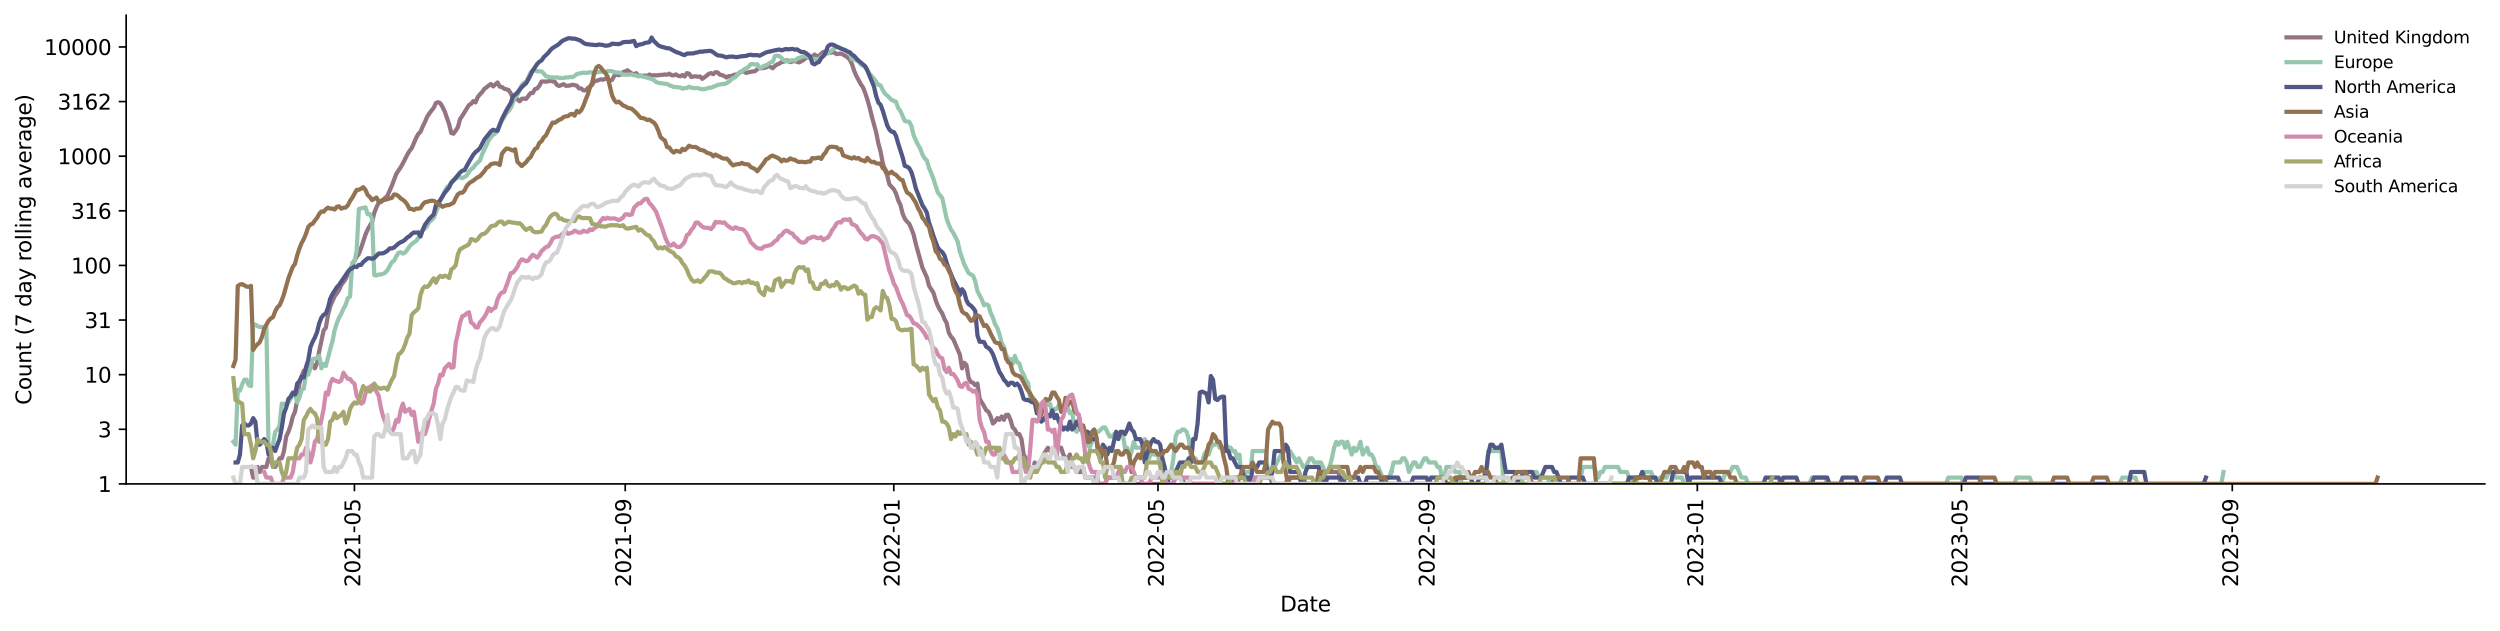 <?xml version="1.0" encoding="utf-8" standalone="no"?>
<!DOCTYPE svg PUBLIC "-//W3C//DTD SVG 1.1//EN"
  "http://www.w3.org/Graphics/SVG/1.1/DTD/svg11.dtd">
<svg xmlns:xlink="http://www.w3.org/1999/xlink" width="1182.891pt" height="298.621pt" viewBox="0 0 1182.891 298.621" xmlns="http://www.w3.org/2000/svg" version="1.1">
 <defs>
  <style type="text/css">*{stroke-linejoin: round; stroke-linecap: butt}</style>
 </defs>
 <g id="figure_1">
  <g id="patch_1">
   <path d="M 0 298.621 
L 1182.891 298.621 
L 1182.891 0 
L 0 0 
z
" style="fill: #ffffff"/>
  </g>
  <g id="axes_1">
   <g id="patch_2">
    <path d="M 59.691 228.96 
L 1175.691 228.96 
L 1175.691 7.2 
L 59.691 7.2 
z
" style="fill: #ffffff"/>
   </g>
   <g id="matplotlib.axis_1">
    <g id="xtick_1">
     <g id="line2d_1">
      <defs>
       <path id="me83a7098f8" d="M 0 0 
L 0 3.5 
" style="stroke: #000000; stroke-width: 0.8"/>
      </defs>
      <g>
       <use xlink:href="#me83a7098f8" x="167.707" y="228.96" style="stroke: #000000; stroke-width: 0.8"/>
      </g>
     </g>
     <g id="text_1">
      <!-- 2021-05 -->
      <g transform="translate(170.467 277.743)rotate(-90)scale(0.1 -0.1)">
       <defs>
        <path id="DejaVuSans-32" d="M 1228 531 
L 3431 531 
L 3431 0 
L 469 0 
L 469 531 
Q 828 903 1448 1529 
Q 2069 2156 2228 2338 
Q 2531 2678 2651 2914 
Q 2772 3150 2772 3378 
Q 2772 3750 2511 3984 
Q 2250 4219 1831 4219 
Q 1534 4219 1204 4116 
Q 875 4013 500 3803 
L 500 4441 
Q 881 4594 1212 4672 
Q 1544 4750 1819 4750 
Q 2544 4750 2975 4387 
Q 3406 4025 3406 3419 
Q 3406 3131 3298 2873 
Q 3191 2616 2906 2266 
Q 2828 2175 2409 1742 
Q 1991 1309 1228 531 
z
" transform="scale(0.016)"/>
        <path id="DejaVuSans-30" d="M 2034 4250 
Q 1547 4250 1301 3770 
Q 1056 3291 1056 2328 
Q 1056 1369 1301 889 
Q 1547 409 2034 409 
Q 2525 409 2770 889 
Q 3016 1369 3016 2328 
Q 3016 3291 2770 3770 
Q 2525 4250 2034 4250 
z
M 2034 4750 
Q 2819 4750 3233 4129 
Q 3647 3509 3647 2328 
Q 3647 1150 3233 529 
Q 2819 -91 2034 -91 
Q 1250 -91 836 529 
Q 422 1150 422 2328 
Q 422 3509 836 4129 
Q 1250 4750 2034 4750 
z
" transform="scale(0.016)"/>
        <path id="DejaVuSans-31" d="M 794 531 
L 1825 531 
L 1825 4091 
L 703 3866 
L 703 4441 
L 1819 4666 
L 2450 4666 
L 2450 531 
L 3481 531 
L 3481 0 
L 794 0 
L 794 531 
z
" transform="scale(0.016)"/>
        <path id="DejaVuSans-2d" d="M 313 2009 
L 1997 2009 
L 1997 1497 
L 313 1497 
L 313 2009 
z
" transform="scale(0.016)"/>
        <path id="DejaVuSans-35" d="M 691 4666 
L 3169 4666 
L 3169 4134 
L 1269 4134 
L 1269 2991 
Q 1406 3038 1543 3061 
Q 1681 3084 1819 3084 
Q 2600 3084 3056 2656 
Q 3513 2228 3513 1497 
Q 3513 744 3044 326 
Q 2575 -91 1722 -91 
Q 1428 -91 1123 -41 
Q 819 9 494 109 
L 494 744 
Q 775 591 1075 516 
Q 1375 441 1709 441 
Q 2250 441 2565 725 
Q 2881 1009 2881 1497 
Q 2881 1984 2565 2268 
Q 2250 2553 1709 2553 
Q 1456 2553 1204 2497 
Q 953 2441 691 2322 
L 691 4666 
z
" transform="scale(0.016)"/>
       </defs>
       <use xlink:href="#DejaVuSans-32"/>
       <use xlink:href="#DejaVuSans-30" x="63.623"/>
       <use xlink:href="#DejaVuSans-32" x="127.246"/>
       <use xlink:href="#DejaVuSans-31" x="190.869"/>
       <use xlink:href="#DejaVuSans-2d" x="254.492"/>
       <use xlink:href="#DejaVuSans-30" x="290.576"/>
       <use xlink:href="#DejaVuSans-35" x="354.199"/>
      </g>
     </g>
    </g>
    <g id="xtick_2">
     <g id="line2d_2">
      <g>
       <use xlink:href="#me83a7098f8" x="295.828" y="228.96" style="stroke: #000000; stroke-width: 0.8"/>
      </g>
     </g>
     <g id="text_2">
      <!-- 2021-09 -->
      <g transform="translate(298.587 277.743)rotate(-90)scale(0.1 -0.1)">
       <defs>
        <path id="DejaVuSans-39" d="M 703 97 
L 703 672 
Q 941 559 1184 500 
Q 1428 441 1663 441 
Q 2288 441 2617 861 
Q 2947 1281 2994 2138 
Q 2813 1869 2534 1725 
Q 2256 1581 1919 1581 
Q 1219 1581 811 2004 
Q 403 2428 403 3163 
Q 403 3881 828 4315 
Q 1253 4750 1959 4750 
Q 2769 4750 3195 4129 
Q 3622 3509 3622 2328 
Q 3622 1225 3098 567 
Q 2575 -91 1691 -91 
Q 1453 -91 1209 -44 
Q 966 3 703 97 
z
M 1959 2075 
Q 2384 2075 2632 2365 
Q 2881 2656 2881 3163 
Q 2881 3666 2632 3958 
Q 2384 4250 1959 4250 
Q 1534 4250 1286 3958 
Q 1038 3666 1038 3163 
Q 1038 2656 1286 2365 
Q 1534 2075 1959 2075 
z
" transform="scale(0.016)"/>
       </defs>
       <use xlink:href="#DejaVuSans-32"/>
       <use xlink:href="#DejaVuSans-30" x="63.623"/>
       <use xlink:href="#DejaVuSans-32" x="127.246"/>
       <use xlink:href="#DejaVuSans-31" x="190.869"/>
       <use xlink:href="#DejaVuSans-2d" x="254.492"/>
       <use xlink:href="#DejaVuSans-30" x="290.576"/>
       <use xlink:href="#DejaVuSans-39" x="354.199"/>
      </g>
     </g>
    </g>
    <g id="xtick_3">
     <g id="line2d_3">
      <g>
       <use xlink:href="#me83a7098f8" x="422.906" y="228.96" style="stroke: #000000; stroke-width: 0.8"/>
      </g>
     </g>
     <g id="text_3">
      <!-- 2022-01 -->
      <g transform="translate(425.666 277.743)rotate(-90)scale(0.1 -0.1)">
       <use xlink:href="#DejaVuSans-32"/>
       <use xlink:href="#DejaVuSans-30" x="63.623"/>
       <use xlink:href="#DejaVuSans-32" x="127.246"/>
       <use xlink:href="#DejaVuSans-32" x="190.869"/>
       <use xlink:href="#DejaVuSans-2d" x="254.492"/>
       <use xlink:href="#DejaVuSans-30" x="290.576"/>
       <use xlink:href="#DejaVuSans-31" x="354.199"/>
      </g>
     </g>
    </g>
    <g id="xtick_4">
     <g id="line2d_4">
      <g>
       <use xlink:href="#me83a7098f8" x="547.902" y="228.96" style="stroke: #000000; stroke-width: 0.8"/>
      </g>
     </g>
     <g id="text_4">
      <!-- 2022-05 -->
      <g transform="translate(550.661 277.743)rotate(-90)scale(0.1 -0.1)">
       <use xlink:href="#DejaVuSans-32"/>
       <use xlink:href="#DejaVuSans-30" x="63.623"/>
       <use xlink:href="#DejaVuSans-32" x="127.246"/>
       <use xlink:href="#DejaVuSans-32" x="190.869"/>
       <use xlink:href="#DejaVuSans-2d" x="254.492"/>
       <use xlink:href="#DejaVuSans-30" x="290.576"/>
       <use xlink:href="#DejaVuSans-35" x="354.199"/>
      </g>
     </g>
    </g>
    <g id="xtick_5">
     <g id="line2d_5">
      <g>
       <use xlink:href="#me83a7098f8" x="676.022" y="228.96" style="stroke: #000000; stroke-width: 0.8"/>
      </g>
     </g>
     <g id="text_5">
      <!-- 2022-09 -->
      <g transform="translate(678.781 277.743)rotate(-90)scale(0.1 -0.1)">
       <use xlink:href="#DejaVuSans-32"/>
       <use xlink:href="#DejaVuSans-30" x="63.623"/>
       <use xlink:href="#DejaVuSans-32" x="127.246"/>
       <use xlink:href="#DejaVuSans-32" x="190.869"/>
       <use xlink:href="#DejaVuSans-2d" x="254.492"/>
       <use xlink:href="#DejaVuSans-30" x="290.576"/>
       <use xlink:href="#DejaVuSans-39" x="354.199"/>
      </g>
     </g>
    </g>
    <g id="xtick_6">
     <g id="line2d_6">
      <g>
       <use xlink:href="#me83a7098f8" x="803.1" y="228.96" style="stroke: #000000; stroke-width: 0.8"/>
      </g>
     </g>
     <g id="text_6">
      <!-- 2023-01 -->
      <g transform="translate(805.86 277.743)rotate(-90)scale(0.1 -0.1)">
       <defs>
        <path id="DejaVuSans-33" d="M 2597 2516 
Q 3050 2419 3304 2112 
Q 3559 1806 3559 1356 
Q 3559 666 3084 287 
Q 2609 -91 1734 -91 
Q 1441 -91 1130 -33 
Q 819 25 488 141 
L 488 750 
Q 750 597 1062 519 
Q 1375 441 1716 441 
Q 2309 441 2620 675 
Q 2931 909 2931 1356 
Q 2931 1769 2642 2001 
Q 2353 2234 1838 2234 
L 1294 2234 
L 1294 2753 
L 1863 2753 
Q 2328 2753 2575 2939 
Q 2822 3125 2822 3475 
Q 2822 3834 2567 4026 
Q 2313 4219 1838 4219 
Q 1578 4219 1281 4162 
Q 984 4106 628 3988 
L 628 4550 
Q 988 4650 1302 4700 
Q 1616 4750 1894 4750 
Q 2613 4750 3031 4423 
Q 3450 4097 3450 3541 
Q 3450 3153 3228 2886 
Q 3006 2619 2597 2516 
z
" transform="scale(0.016)"/>
       </defs>
       <use xlink:href="#DejaVuSans-32"/>
       <use xlink:href="#DejaVuSans-30" x="63.623"/>
       <use xlink:href="#DejaVuSans-32" x="127.246"/>
       <use xlink:href="#DejaVuSans-33" x="190.869"/>
       <use xlink:href="#DejaVuSans-2d" x="254.492"/>
       <use xlink:href="#DejaVuSans-30" x="290.576"/>
       <use xlink:href="#DejaVuSans-31" x="354.199"/>
      </g>
     </g>
    </g>
    <g id="xtick_7">
     <g id="line2d_7">
      <g>
       <use xlink:href="#me83a7098f8" x="928.096" y="228.96" style="stroke: #000000; stroke-width: 0.8"/>
      </g>
     </g>
     <g id="text_7">
      <!-- 2023-05 -->
      <g transform="translate(930.855 277.743)rotate(-90)scale(0.1 -0.1)">
       <use xlink:href="#DejaVuSans-32"/>
       <use xlink:href="#DejaVuSans-30" x="63.623"/>
       <use xlink:href="#DejaVuSans-32" x="127.246"/>
       <use xlink:href="#DejaVuSans-33" x="190.869"/>
       <use xlink:href="#DejaVuSans-2d" x="254.492"/>
       <use xlink:href="#DejaVuSans-30" x="290.576"/>
       <use xlink:href="#DejaVuSans-35" x="354.199"/>
      </g>
     </g>
    </g>
    <g id="xtick_8">
     <g id="line2d_8">
      <g>
       <use xlink:href="#me83a7098f8" x="1056.216" y="228.96" style="stroke: #000000; stroke-width: 0.8"/>
      </g>
     </g>
     <g id="text_8">
      <!-- 2023-09 -->
      <g transform="translate(1058.975 277.743)rotate(-90)scale(0.1 -0.1)">
       <use xlink:href="#DejaVuSans-32"/>
       <use xlink:href="#DejaVuSans-30" x="63.623"/>
       <use xlink:href="#DejaVuSans-32" x="127.246"/>
       <use xlink:href="#DejaVuSans-33" x="190.869"/>
       <use xlink:href="#DejaVuSans-2d" x="254.492"/>
       <use xlink:href="#DejaVuSans-30" x="290.576"/>
       <use xlink:href="#DejaVuSans-39" x="354.199"/>
      </g>
     </g>
    </g>
    <g id="text_9">
     <!-- Date -->
     <g transform="translate(605.74 289.341)scale(0.1 -0.1)">
      <defs>
       <path id="DejaVuSans-44" d="M 1259 4147 
L 1259 519 
L 2022 519 
Q 2988 519 3436 956 
Q 3884 1394 3884 2338 
Q 3884 3275 3436 3711 
Q 2988 4147 2022 4147 
L 1259 4147 
z
M 628 4666 
L 1925 4666 
Q 3281 4666 3915 4102 
Q 4550 3538 4550 2338 
Q 4550 1131 3912 565 
Q 3275 0 1925 0 
L 628 0 
L 628 4666 
z
" transform="scale(0.016)"/>
       <path id="DejaVuSans-61" d="M 2194 1759 
Q 1497 1759 1228 1600 
Q 959 1441 959 1056 
Q 959 750 1161 570 
Q 1363 391 1709 391 
Q 2188 391 2477 730 
Q 2766 1069 2766 1631 
L 2766 1759 
L 2194 1759 
z
M 3341 1997 
L 3341 0 
L 2766 0 
L 2766 531 
Q 2569 213 2275 61 
Q 1981 -91 1556 -91 
Q 1019 -91 701 211 
Q 384 513 384 1019 
Q 384 1609 779 1909 
Q 1175 2209 1959 2209 
L 2766 2209 
L 2766 2266 
Q 2766 2663 2505 2880 
Q 2244 3097 1772 3097 
Q 1472 3097 1187 3025 
Q 903 2953 641 2809 
L 641 3341 
Q 956 3463 1253 3523 
Q 1550 3584 1831 3584 
Q 2591 3584 2966 3190 
Q 3341 2797 3341 1997 
z
" transform="scale(0.016)"/>
       <path id="DejaVuSans-74" d="M 1172 4494 
L 1172 3500 
L 2356 3500 
L 2356 3053 
L 1172 3053 
L 1172 1153 
Q 1172 725 1289 603 
Q 1406 481 1766 481 
L 2356 481 
L 2356 0 
L 1766 0 
Q 1100 0 847 248 
Q 594 497 594 1153 
L 594 3053 
L 172 3053 
L 172 3500 
L 594 3500 
L 594 4494 
L 1172 4494 
z
" transform="scale(0.016)"/>
       <path id="DejaVuSans-65" d="M 3597 1894 
L 3597 1613 
L 953 1613 
Q 991 1019 1311 708 
Q 1631 397 2203 397 
Q 2534 397 2845 478 
Q 3156 559 3463 722 
L 3463 178 
Q 3153 47 2828 -22 
Q 2503 -91 2169 -91 
Q 1331 -91 842 396 
Q 353 884 353 1716 
Q 353 2575 817 3079 
Q 1281 3584 2069 3584 
Q 2775 3584 3186 3129 
Q 3597 2675 3597 1894 
z
M 3022 2063 
Q 3016 2534 2758 2815 
Q 2500 3097 2075 3097 
Q 1594 3097 1305 2825 
Q 1016 2553 972 2059 
L 3022 2063 
z
" transform="scale(0.016)"/>
      </defs>
      <use xlink:href="#DejaVuSans-44"/>
      <use xlink:href="#DejaVuSans-61" x="77.002"/>
      <use xlink:href="#DejaVuSans-74" x="138.281"/>
      <use xlink:href="#DejaVuSans-65" x="177.49"/>
     </g>
    </g>
   </g>
   <g id="matplotlib.axis_2">
    <g id="ytick_1">
     <g id="line2d_9">
      <defs>
       <path id="m7a209946bb" d="M 0 0 
L -3.5 0 
" style="stroke: #000000; stroke-width: 0.8"/>
      </defs>
      <g>
       <use xlink:href="#m7a209946bb" x="59.691" y="228.96" style="stroke: #000000; stroke-width: 0.8"/>
      </g>
     </g>
     <g id="text_10">
      <!-- 1 -->
      <g transform="translate(46.328 232.759)scale(0.1 -0.1)">
       <use xlink:href="#DejaVuSans-31"/>
      </g>
     </g>
    </g>
    <g id="ytick_2">
     <g id="line2d_10">
      <g>
       <use xlink:href="#m7a209946bb" x="59.691" y="203.117" style="stroke: #000000; stroke-width: 0.8"/>
      </g>
     </g>
     <g id="text_11">
      <!-- 3 -->
      <g transform="translate(46.328 206.916)scale(0.1 -0.1)">
       <use xlink:href="#DejaVuSans-33"/>
      </g>
     </g>
    </g>
    <g id="ytick_3">
     <g id="line2d_11">
      <g>
       <use xlink:href="#m7a209946bb" x="59.691" y="177.274" style="stroke: #000000; stroke-width: 0.8"/>
      </g>
     </g>
     <g id="text_12">
      <!-- 10 -->
      <g transform="translate(39.966 181.074)scale(0.1 -0.1)">
       <use xlink:href="#DejaVuSans-31"/>
       <use xlink:href="#DejaVuSans-30" x="63.623"/>
      </g>
     </g>
    </g>
    <g id="ytick_4">
     <g id="line2d_12">
      <g>
       <use xlink:href="#m7a209946bb" x="59.691" y="151.432" style="stroke: #000000; stroke-width: 0.8"/>
      </g>
     </g>
     <g id="text_13">
      <!-- 31 -->
      <g transform="translate(39.966 155.231)scale(0.1 -0.1)">
       <use xlink:href="#DejaVuSans-33"/>
       <use xlink:href="#DejaVuSans-31" x="63.623"/>
      </g>
     </g>
    </g>
    <g id="ytick_5">
     <g id="line2d_13">
      <g>
       <use xlink:href="#m7a209946bb" x="59.691" y="125.589" style="stroke: #000000; stroke-width: 0.8"/>
      </g>
     </g>
     <g id="text_14">
      <!-- 100 -->
      <g transform="translate(33.603 129.388)scale(0.1 -0.1)">
       <use xlink:href="#DejaVuSans-31"/>
       <use xlink:href="#DejaVuSans-30" x="63.623"/>
       <use xlink:href="#DejaVuSans-30" x="127.246"/>
      </g>
     </g>
    </g>
    <g id="ytick_6">
     <g id="line2d_14">
      <g>
       <use xlink:href="#m7a209946bb" x="59.691" y="99.746" style="stroke: #000000; stroke-width: 0.8"/>
      </g>
     </g>
     <g id="text_15">
      <!-- 316 -->
      <g transform="translate(33.603 103.545)scale(0.1 -0.1)">
       <defs>
        <path id="DejaVuSans-36" d="M 2113 2584 
Q 1688 2584 1439 2293 
Q 1191 2003 1191 1497 
Q 1191 994 1439 701 
Q 1688 409 2113 409 
Q 2538 409 2786 701 
Q 3034 994 3034 1497 
Q 3034 2003 2786 2293 
Q 2538 2584 2113 2584 
z
M 3366 4563 
L 3366 3988 
Q 3128 4100 2886 4159 
Q 2644 4219 2406 4219 
Q 1781 4219 1451 3797 
Q 1122 3375 1075 2522 
Q 1259 2794 1537 2939 
Q 1816 3084 2150 3084 
Q 2853 3084 3261 2657 
Q 3669 2231 3669 1497 
Q 3669 778 3244 343 
Q 2819 -91 2113 -91 
Q 1303 -91 875 529 
Q 447 1150 447 2328 
Q 447 3434 972 4092 
Q 1497 4750 2381 4750 
Q 2619 4750 2861 4703 
Q 3103 4656 3366 4563 
z
" transform="scale(0.016)"/>
       </defs>
       <use xlink:href="#DejaVuSans-33"/>
       <use xlink:href="#DejaVuSans-31" x="63.623"/>
       <use xlink:href="#DejaVuSans-36" x="127.246"/>
      </g>
     </g>
    </g>
    <g id="ytick_7">
     <g id="line2d_15">
      <g>
       <use xlink:href="#m7a209946bb" x="59.691" y="73.903" style="stroke: #000000; stroke-width: 0.8"/>
      </g>
     </g>
     <g id="text_16">
      <!-- 1000 -->
      <g transform="translate(27.241 77.703)scale(0.1 -0.1)">
       <use xlink:href="#DejaVuSans-31"/>
       <use xlink:href="#DejaVuSans-30" x="63.623"/>
       <use xlink:href="#DejaVuSans-30" x="127.246"/>
       <use xlink:href="#DejaVuSans-30" x="190.869"/>
      </g>
     </g>
    </g>
    <g id="ytick_8">
     <g id="line2d_16">
      <g>
       <use xlink:href="#m7a209946bb" x="59.691" y="48.061" style="stroke: #000000; stroke-width: 0.8"/>
      </g>
     </g>
     <g id="text_17">
      <!-- 3162 -->
      <g transform="translate(27.241 51.86)scale(0.1 -0.1)">
       <use xlink:href="#DejaVuSans-33"/>
       <use xlink:href="#DejaVuSans-31" x="63.623"/>
       <use xlink:href="#DejaVuSans-36" x="127.246"/>
       <use xlink:href="#DejaVuSans-32" x="190.869"/>
      </g>
     </g>
    </g>
    <g id="ytick_9">
     <g id="line2d_17">
      <g>
       <use xlink:href="#m7a209946bb" x="59.691" y="22.218" style="stroke: #000000; stroke-width: 0.8"/>
      </g>
     </g>
     <g id="text_18">
      <!-- 10000 -->
      <g transform="translate(20.878 26.017)scale(0.1 -0.1)">
       <use xlink:href="#DejaVuSans-31"/>
       <use xlink:href="#DejaVuSans-30" x="63.623"/>
       <use xlink:href="#DejaVuSans-30" x="127.246"/>
       <use xlink:href="#DejaVuSans-30" x="190.869"/>
       <use xlink:href="#DejaVuSans-30" x="254.492"/>
      </g>
     </g>
    </g>
    <g id="text_19">
     <!-- Count (7 day rolling average) -->
     <g transform="translate(14.798 191.548)rotate(-90)scale(0.1 -0.1)">
      <defs>
       <path id="DejaVuSans-43" d="M 4122 4306 
L 4122 3641 
Q 3803 3938 3442 4084 
Q 3081 4231 2675 4231 
Q 1875 4231 1450 3742 
Q 1025 3253 1025 2328 
Q 1025 1406 1450 917 
Q 1875 428 2675 428 
Q 3081 428 3442 575 
Q 3803 722 4122 1019 
L 4122 359 
Q 3791 134 3420 21 
Q 3050 -91 2638 -91 
Q 1578 -91 968 557 
Q 359 1206 359 2328 
Q 359 3453 968 4101 
Q 1578 4750 2638 4750 
Q 3056 4750 3426 4639 
Q 3797 4528 4122 4306 
z
" transform="scale(0.016)"/>
       <path id="DejaVuSans-6f" d="M 1959 3097 
Q 1497 3097 1228 2736 
Q 959 2375 959 1747 
Q 959 1119 1226 758 
Q 1494 397 1959 397 
Q 2419 397 2687 759 
Q 2956 1122 2956 1747 
Q 2956 2369 2687 2733 
Q 2419 3097 1959 3097 
z
M 1959 3584 
Q 2709 3584 3137 3096 
Q 3566 2609 3566 1747 
Q 3566 888 3137 398 
Q 2709 -91 1959 -91 
Q 1206 -91 779 398 
Q 353 888 353 1747 
Q 353 2609 779 3096 
Q 1206 3584 1959 3584 
z
" transform="scale(0.016)"/>
       <path id="DejaVuSans-75" d="M 544 1381 
L 544 3500 
L 1119 3500 
L 1119 1403 
Q 1119 906 1312 657 
Q 1506 409 1894 409 
Q 2359 409 2629 706 
Q 2900 1003 2900 1516 
L 2900 3500 
L 3475 3500 
L 3475 0 
L 2900 0 
L 2900 538 
Q 2691 219 2414 64 
Q 2138 -91 1772 -91 
Q 1169 -91 856 284 
Q 544 659 544 1381 
z
M 1991 3584 
L 1991 3584 
z
" transform="scale(0.016)"/>
       <path id="DejaVuSans-6e" d="M 3513 2113 
L 3513 0 
L 2938 0 
L 2938 2094 
Q 2938 2591 2744 2837 
Q 2550 3084 2163 3084 
Q 1697 3084 1428 2787 
Q 1159 2491 1159 1978 
L 1159 0 
L 581 0 
L 581 3500 
L 1159 3500 
L 1159 2956 
Q 1366 3272 1645 3428 
Q 1925 3584 2291 3584 
Q 2894 3584 3203 3211 
Q 3513 2838 3513 2113 
z
" transform="scale(0.016)"/>
       <path id="DejaVuSans-20" transform="scale(0.016)"/>
       <path id="DejaVuSans-28" d="M 1984 4856 
Q 1566 4138 1362 3434 
Q 1159 2731 1159 2009 
Q 1159 1288 1364 580 
Q 1569 -128 1984 -844 
L 1484 -844 
Q 1016 -109 783 600 
Q 550 1309 550 2009 
Q 550 2706 781 3412 
Q 1013 4119 1484 4856 
L 1984 4856 
z
" transform="scale(0.016)"/>
       <path id="DejaVuSans-37" d="M 525 4666 
L 3525 4666 
L 3525 4397 
L 1831 0 
L 1172 0 
L 2766 4134 
L 525 4134 
L 525 4666 
z
" transform="scale(0.016)"/>
       <path id="DejaVuSans-64" d="M 2906 2969 
L 2906 4863 
L 3481 4863 
L 3481 0 
L 2906 0 
L 2906 525 
Q 2725 213 2448 61 
Q 2172 -91 1784 -91 
Q 1150 -91 751 415 
Q 353 922 353 1747 
Q 353 2572 751 3078 
Q 1150 3584 1784 3584 
Q 2172 3584 2448 3432 
Q 2725 3281 2906 2969 
z
M 947 1747 
Q 947 1113 1208 752 
Q 1469 391 1925 391 
Q 2381 391 2643 752 
Q 2906 1113 2906 1747 
Q 2906 2381 2643 2742 
Q 2381 3103 1925 3103 
Q 1469 3103 1208 2742 
Q 947 2381 947 1747 
z
" transform="scale(0.016)"/>
       <path id="DejaVuSans-79" d="M 2059 -325 
Q 1816 -950 1584 -1140 
Q 1353 -1331 966 -1331 
L 506 -1331 
L 506 -850 
L 844 -850 
Q 1081 -850 1212 -737 
Q 1344 -625 1503 -206 
L 1606 56 
L 191 3500 
L 800 3500 
L 1894 763 
L 2988 3500 
L 3597 3500 
L 2059 -325 
z
" transform="scale(0.016)"/>
       <path id="DejaVuSans-72" d="M 2631 2963 
Q 2534 3019 2420 3045 
Q 2306 3072 2169 3072 
Q 1681 3072 1420 2755 
Q 1159 2438 1159 1844 
L 1159 0 
L 581 0 
L 581 3500 
L 1159 3500 
L 1159 2956 
Q 1341 3275 1631 3429 
Q 1922 3584 2338 3584 
Q 2397 3584 2469 3576 
Q 2541 3569 2628 3553 
L 2631 2963 
z
" transform="scale(0.016)"/>
       <path id="DejaVuSans-6c" d="M 603 4863 
L 1178 4863 
L 1178 0 
L 603 0 
L 603 4863 
z
" transform="scale(0.016)"/>
       <path id="DejaVuSans-69" d="M 603 3500 
L 1178 3500 
L 1178 0 
L 603 0 
L 603 3500 
z
M 603 4863 
L 1178 4863 
L 1178 4134 
L 603 4134 
L 603 4863 
z
" transform="scale(0.016)"/>
       <path id="DejaVuSans-67" d="M 2906 1791 
Q 2906 2416 2648 2759 
Q 2391 3103 1925 3103 
Q 1463 3103 1205 2759 
Q 947 2416 947 1791 
Q 947 1169 1205 825 
Q 1463 481 1925 481 
Q 2391 481 2648 825 
Q 2906 1169 2906 1791 
z
M 3481 434 
Q 3481 -459 3084 -895 
Q 2688 -1331 1869 -1331 
Q 1566 -1331 1297 -1286 
Q 1028 -1241 775 -1147 
L 775 -588 
Q 1028 -725 1275 -790 
Q 1522 -856 1778 -856 
Q 2344 -856 2625 -561 
Q 2906 -266 2906 331 
L 2906 616 
Q 2728 306 2450 153 
Q 2172 0 1784 0 
Q 1141 0 747 490 
Q 353 981 353 1791 
Q 353 2603 747 3093 
Q 1141 3584 1784 3584 
Q 2172 3584 2450 3431 
Q 2728 3278 2906 2969 
L 2906 3500 
L 3481 3500 
L 3481 434 
z
" transform="scale(0.016)"/>
       <path id="DejaVuSans-76" d="M 191 3500 
L 800 3500 
L 1894 563 
L 2988 3500 
L 3597 3500 
L 2284 0 
L 1503 0 
L 191 3500 
z
" transform="scale(0.016)"/>
       <path id="DejaVuSans-29" d="M 513 4856 
L 1013 4856 
Q 1481 4119 1714 3412 
Q 1947 2706 1947 2009 
Q 1947 1309 1714 600 
Q 1481 -109 1013 -844 
L 513 -844 
Q 928 -128 1133 580 
Q 1338 1288 1338 2009 
Q 1338 2731 1133 3434 
Q 928 4138 513 4856 
z
" transform="scale(0.016)"/>
      </defs>
      <use xlink:href="#DejaVuSans-43"/>
      <use xlink:href="#DejaVuSans-6f" x="69.824"/>
      <use xlink:href="#DejaVuSans-75" x="131.006"/>
      <use xlink:href="#DejaVuSans-6e" x="194.385"/>
      <use xlink:href="#DejaVuSans-74" x="257.764"/>
      <use xlink:href="#DejaVuSans-20" x="296.973"/>
      <use xlink:href="#DejaVuSans-28" x="328.76"/>
      <use xlink:href="#DejaVuSans-37" x="367.773"/>
      <use xlink:href="#DejaVuSans-20" x="431.396"/>
      <use xlink:href="#DejaVuSans-64" x="463.184"/>
      <use xlink:href="#DejaVuSans-61" x="526.66"/>
      <use xlink:href="#DejaVuSans-79" x="587.939"/>
      <use xlink:href="#DejaVuSans-20" x="647.119"/>
      <use xlink:href="#DejaVuSans-72" x="678.906"/>
      <use xlink:href="#DejaVuSans-6f" x="717.77"/>
      <use xlink:href="#DejaVuSans-6c" x="778.951"/>
      <use xlink:href="#DejaVuSans-6c" x="806.734"/>
      <use xlink:href="#DejaVuSans-69" x="834.518"/>
      <use xlink:href="#DejaVuSans-6e" x="862.301"/>
      <use xlink:href="#DejaVuSans-67" x="925.68"/>
      <use xlink:href="#DejaVuSans-20" x="989.156"/>
      <use xlink:href="#DejaVuSans-61" x="1020.943"/>
      <use xlink:href="#DejaVuSans-76" x="1082.223"/>
      <use xlink:href="#DejaVuSans-65" x="1141.402"/>
      <use xlink:href="#DejaVuSans-72" x="1202.926"/>
      <use xlink:href="#DejaVuSans-61" x="1244.039"/>
      <use xlink:href="#DejaVuSans-67" x="1305.318"/>
      <use xlink:href="#DejaVuSans-65" x="1368.795"/>
      <use xlink:href="#DejaVuSans-29" x="1430.318"/>
     </g>
    </g>
   </g>
   <g id="line2d_18">
    <path d="M 118.751 220.954 
L 119.793 225.963 
L 120.834 225.963 
L 121.876 220.954 
L 122.917 223.319 
L 123.959 220.954 
L 126.042 220.954 
L 127.084 216.861 
L 128.126 216.861 
L 129.167 220.954 
L 130.209 220.954 
L 132.292 216.861 
L 133.334 216.861 
L 134.375 213.401 
L 135.417 206.546 
L 136.459 204.3 
L 137.5 201.302 
L 138.542 197.055 
L 139.583 194.845 
L 140.625 189.282 
L 141.667 181.496 
L 142.708 177.925 
L 143.75 175.428 
L 144.792 174.845 
L 145.833 174.845 
L 146.875 172.916 
L 147.916 172.394 
L 148.958 174.277 
L 150 171.884 
L 151.041 166.131 
L 153.125 156.325 
L 154.166 155.098 
L 155.208 148.971 
L 156.25 144.985 
L 157.291 142.469 
L 158.333 140.267 
L 160.416 137.27 
L 161.458 134.867 
L 163.541 132.046 
L 164.583 129.771 
L 165.624 128.205 
L 166.666 125.207 
L 168.749 121.55 
L 169.791 120.148 
L 170.832 117.426 
L 172.916 111.047 
L 173.957 108.601 
L 176.04 105.034 
L 177.082 100.726 
L 178.124 98.034 
L 179.165 95.988 
L 180.207 95.597 
L 181.249 94.827 
L 182.29 93.552 
L 183.332 92.625 
L 185.415 87.836 
L 187.498 82.284 
L 189.582 79.138 
L 190.623 77.315 
L 192.706 73.187 
L 193.748 71.443 
L 194.79 70.136 
L 196.873 65.323 
L 197.915 63.403 
L 198.956 62.346 
L 199.998 59.891 
L 201.04 57.789 
L 202.081 55.326 
L 203.123 53.682 
L 205.206 51.002 
L 206.248 48.763 
L 207.289 48.362 
L 208.331 48.837 
L 209.373 50.563 
L 210.414 52.739 
L 212.497 58.746 
L 213.539 62.964 
L 214.581 63.251 
L 215.622 61.82 
L 216.664 60.122 
L 217.706 56.291 
L 218.747 54.791 
L 221.872 49.727 
L 222.914 49.136 
L 223.955 47.843 
L 224.997 48.465 
L 226.039 45.918 
L 227.08 44.644 
L 228.122 43.593 
L 229.163 42.061 
L 230.205 41.319 
L 231.247 40.416 
L 232.288 39.771 
L 233.33 40.875 
L 235.413 39.021 
L 236.455 40.999 
L 237.496 41.162 
L 238.538 41.958 
L 240.621 42.567 
L 241.663 44.161 
L 242.705 46.507 
L 243.746 46.911 
L 244.788 46.917 
L 245.83 47.912 
L 246.871 46.734 
L 247.913 46.655 
L 248.954 46.758 
L 251.038 44.052 
L 252.079 43.983 
L 253.121 42.151 
L 254.163 41.861 
L 255.204 40.563 
L 256.246 38.577 
L 257.287 38.537 
L 258.329 38.642 
L 259.371 38.497 
L 260.412 38.137 
L 261.454 38.525 
L 262.496 38.724 
L 263.537 40.21 
L 264.579 40.681 
L 266.662 39.809 
L 267.704 40.595 
L 268.745 40.582 
L 269.787 40.43 
L 270.829 40.083 
L 272.912 40.512 
L 273.953 41.818 
L 274.995 41.845 
L 276.037 42.769 
L 277.078 42.733 
L 278.12 41.719 
L 280.203 40.114 
L 281.245 38.311 
L 282.286 38.226 
L 284.37 37.513 
L 285.411 37.72 
L 286.453 37.21 
L 287.495 37.412 
L 288.536 38.124 
L 289.578 37.813 
L 290.62 35.938 
L 291.661 35.176 
L 292.703 35.597 
L 293.744 35.256 
L 294.786 34.132 
L 295.828 33.8 
L 296.869 33.268 
L 298.953 34.807 
L 299.994 35.117 
L 301.036 34.628 
L 302.077 35.868 
L 303.119 35.818 
L 304.161 35.893 
L 305.202 35.729 
L 306.244 35.99 
L 307.286 35.259 
L 308.327 35.702 
L 309.369 35.589 
L 310.41 35.692 
L 312.494 35.456 
L 313.535 35.413 
L 314.577 35.225 
L 315.619 35.37 
L 316.66 34.863 
L 317.702 35.57 
L 318.743 35.647 
L 319.785 35.208 
L 320.827 35.845 
L 321.868 36.112 
L 322.91 35.502 
L 323.952 36.212 
L 324.993 34.59 
L 326.035 34.872 
L 327.076 36.428 
L 328.118 36.188 
L 329.16 36.099 
L 330.201 36.329 
L 331.243 36.19 
L 332.285 37.302 
L 334.368 35.803 
L 335.409 34.899 
L 336.451 34.593 
L 337.493 35.09 
L 338.534 34.148 
L 339.576 34.275 
L 340.618 35.352 
L 341.659 35.56 
L 342.701 35.993 
L 343.743 36.676 
L 344.784 36.011 
L 345.826 36.056 
L 346.867 35.589 
L 347.909 35.266 
L 348.951 35.192 
L 349.992 34.34 
L 351.034 33.73 
L 352.076 34.006 
L 353.117 34.476 
L 355.2 33.961 
L 357.284 33.676 
L 358.325 32.732 
L 359.367 32.144 
L 360.409 32.312 
L 362.492 31.919 
L 363.533 31.143 
L 365.617 32.292 
L 366.658 31.192 
L 367.7 30.503 
L 368.742 30.095 
L 369.783 29.374 
L 370.825 29.228 
L 371.866 28.578 
L 372.908 28.637 
L 373.95 29.394 
L 374.991 29.065 
L 376.033 28.911 
L 378.116 29.528 
L 380.199 28.362 
L 381.241 27.356 
L 383.324 27.177 
L 384.366 26.963 
L 385.408 25.787 
L 386.449 26.703 
L 387.491 26.38 
L 389.574 24.561 
L 391.657 24.227 
L 392.699 25.07 
L 393.741 24.768 
L 394.782 24.862 
L 395.824 25.605 
L 396.866 25.412 
L 397.907 25.402 
L 398.949 25.852 
L 401.032 27.147 
L 402.074 28.197 
L 403.115 30.371 
L 404.157 33.521 
L 405.199 35.922 
L 407.282 39.839 
L 408.323 41.305 
L 409.365 43.966 
L 410.407 47.051 
L 411.448 50.753 
L 412.49 55.046 
L 414.573 62.707 
L 415.615 67.938 
L 416.656 71.726 
L 417.698 77.14 
L 418.74 80.671 
L 419.781 82.984 
L 420.823 87.265 
L 422.906 89.514 
L 423.948 91.523 
L 424.989 94.762 
L 426.031 96.89 
L 427.073 101.036 
L 428.114 103.532 
L 429.156 104.842 
L 430.198 105.857 
L 431.239 108.228 
L 432.281 111.03 
L 433.323 115.382 
L 435.406 122.902 
L 436.447 126.606 
L 438.531 131.166 
L 439.572 135.209 
L 441.656 138.49 
L 442.697 142.064 
L 443.739 144.683 
L 444.78 146.725 
L 445.822 148.256 
L 446.864 150.966 
L 447.905 152.829 
L 448.947 157.49 
L 449.989 159.286 
L 451.03 160.468 
L 454.155 167.75 
L 455.197 174.277 
L 456.238 171.633 
L 457.28 172.654 
L 458.322 178.938 
L 459.363 180.735 
L 460.405 181.112 
L 461.446 182.283 
L 462.488 181.496 
L 463.53 188.741 
L 465.613 192.201 
L 466.655 194.154 
L 467.696 194.845 
L 468.738 197.055 
L 469.779 200.386 
L 470.821 199.506 
L 471.863 197.842 
L 472.904 198.659 
L 473.946 197.055 
L 474.988 198.659 
L 476.029 196.294 
L 477.071 196.294 
L 478.113 198.659 
L 479.154 202.258 
L 480.196 203.255 
L 481.237 205.395 
L 482.279 205.395 
L 483.321 207.76 
L 484.362 215.065 
L 485.404 216.861 
L 486.446 223.319 
L 488.529 223.319 
L 489.57 218.814 
L 490.612 220.954 
L 491.654 218.814 
L 492.695 218.814 
L 493.737 215.065 
L 495.82 211.852 
L 496.862 213.401 
L 498.945 213.401 
L 499.987 209.043 
L 501.028 211.852 
L 502.07 211.852 
L 503.112 215.065 
L 504.153 216.861 
L 505.195 216.861 
L 506.236 215.065 
L 507.278 220.954 
L 508.32 220.954 
L 509.361 223.319 
L 511.445 223.319 
L 512.486 220.954 
L 513.528 225.963 
L 518.736 225.963 
L 519.778 228.96 
L 522.902 228.96 
L 523.944 225.963 
L 530.194 225.963 
L 531.236 228.96 
L 552.068 228.96 
L 553.11 225.963 
L 559.359 225.963 
L 560.401 228.96 
L 583.317 228.96 
L 584.359 225.963 
L 590.608 225.963 
L 591.65 228.96 
L 593.733 228.96 
L 594.775 225.963 
L 601.025 225.963 
L 602.066 228.96 
L 608.316 228.96 
L 609.358 225.963 
L 615.607 225.963 
L 616.649 228.96 
L 626.024 228.96 
L 627.065 223.319 
L 633.315 223.319 
L 634.357 228.96 
L 655.189 228.96 
L 656.231 225.963 
L 657.272 225.963 
L 658.314 223.319 
L 658.314 223.319 
" clip-path="url(#pd72a15f3f6)" style="fill: none; stroke: #947383; stroke-width: 2; stroke-linecap: square"/>
   </g>
   <g id="line2d_19">
    <path d="M 110.418 209.043 
L 111.46 210.404 
L 112.501 184.383 
L 113.543 184.827 
L 114.584 181.886 
L 115.626 179.639 
L 116.668 179.639 
L 117.709 182.283 
L 118.751 182.688 
L 119.793 153.709 
L 120.834 153.597 
L 121.876 154.278 
L 122.917 154.743 
L 125.001 154.743 
L 126.042 154.626 
L 127.084 213.401 
L 129.167 210.404 
L 130.209 204.3 
L 131.25 203.255 
L 132.292 201.302 
L 133.334 190.987 
L 134.375 190.987 
L 135.417 191.586 
L 136.459 190.404 
L 137.5 188.741 
L 138.542 186.699 
L 139.583 186.216 
L 140.625 190.404 
L 141.667 188.213 
L 142.708 184.383 
L 143.75 183.947 
L 144.792 176.642 
L 145.833 177.274 
L 146.875 174.277 
L 147.916 169.952 
L 148.958 169.722 
L 150 169.268 
L 151.041 168.388 
L 152.083 174.277 
L 153.125 172.138 
L 154.166 173.182 
L 156.25 165.176 
L 157.291 161.556 
L 158.333 156.199 
L 159.374 152.937 
L 160.416 150.281 
L 161.458 148.522 
L 162.499 146.077 
L 163.541 144.237 
L 164.583 141.084 
L 165.624 140.329 
L 166.666 124.281 
L 167.707 123.921 
L 168.749 118.663 
L 169.791 98.916 
L 170.832 98.548 
L 171.874 98.413 
L 172.916 98.129 
L 173.957 101.371 
L 174.999 101.295 
L 176.04 103.472 
L 177.082 130.2 
L 178.124 130.359 
L 179.165 129.888 
L 180.207 129.849 
L 181.249 129.541 
L 182.29 129.012 
L 183.332 127.847 
L 185.415 124.07 
L 186.457 123.391 
L 187.498 121.257 
L 188.54 119.7 
L 189.582 119.333 
L 190.623 119.973 
L 191.665 119.528 
L 192.706 118.174 
L 193.748 116.616 
L 194.79 115.525 
L 195.831 114.681 
L 196.873 114.039 
L 197.915 112.628 
L 198.956 110.175 
L 199.998 109.027 
L 201.04 108.243 
L 202.081 107.005 
L 203.123 104.97 
L 204.164 104.165 
L 205.206 103.093 
L 207.289 97.922 
L 208.331 94.892 
L 211.456 88.526 
L 212.497 87.926 
L 213.539 86.158 
L 214.581 85.004 
L 215.622 84.567 
L 216.664 83.871 
L 217.706 83.906 
L 218.747 84.254 
L 219.789 83.766 
L 220.83 83.075 
L 221.872 81.344 
L 222.914 80.102 
L 223.955 79.313 
L 224.997 77.913 
L 227.08 75.932 
L 228.122 73.035 
L 231.247 66.36 
L 232.288 64.847 
L 233.33 63.807 
L 234.372 63.112 
L 235.413 61.41 
L 236.455 58.808 
L 238.538 55.386 
L 239.58 53.653 
L 240.621 52.501 
L 241.663 51.126 
L 243.746 45.874 
L 244.788 44.955 
L 245.83 42.437 
L 246.871 40.31 
L 247.913 39.104 
L 248.954 38.761 
L 251.038 34.288 
L 252.079 33.183 
L 253.121 33.274 
L 254.163 33.717 
L 256.246 33.766 
L 257.287 34.823 
L 258.329 36.077 
L 259.371 36.246 
L 260.412 36.664 
L 261.454 36.503 
L 262.496 36.884 
L 263.537 36.541 
L 264.579 36.887 
L 266.662 36.966 
L 267.704 36.586 
L 268.745 36.713 
L 269.787 36.381 
L 270.829 36.524 
L 271.87 35.968 
L 272.912 35.033 
L 276.037 34.385 
L 277.078 34.487 
L 278.12 34.434 
L 279.162 34.165 
L 280.203 34.32 
L 281.245 34.196 
L 282.286 34.299 
L 284.37 33.904 
L 286.453 34.131 
L 287.495 33.577 
L 289.578 33.694 
L 291.661 34.387 
L 292.703 34.294 
L 293.744 34.574 
L 294.786 35.302 
L 296.869 35.369 
L 298.953 35.212 
L 299.994 35.621 
L 301.036 35.702 
L 302.077 36.152 
L 303.119 35.925 
L 306.244 36.733 
L 308.327 37.425 
L 309.369 37.809 
L 310.41 38.765 
L 311.452 39.157 
L 314.577 39.632 
L 315.619 39.664 
L 316.66 40.342 
L 317.702 40.673 
L 318.743 41.139 
L 320.827 41.324 
L 321.868 41.384 
L 322.91 41.971 
L 323.952 41.653 
L 324.993 41.654 
L 326.035 41.038 
L 327.076 41.449 
L 328.118 41.693 
L 330.201 41.677 
L 331.243 42.017 
L 332.285 42.21 
L 333.326 42.204 
L 335.409 41.554 
L 336.451 41.527 
L 339.576 40.197 
L 341.659 39.759 
L 342.701 39.801 
L 343.743 39.335 
L 344.784 38.739 
L 346.867 36.915 
L 347.909 36.545 
L 348.951 35.227 
L 349.992 34.246 
L 351.034 33.935 
L 352.076 32.773 
L 353.117 32.325 
L 354.159 31.582 
L 355.2 30.415 
L 356.242 30.248 
L 357.284 30.588 
L 358.325 30.392 
L 359.367 32.117 
L 360.409 31.988 
L 361.45 31.119 
L 362.492 30.932 
L 364.575 29.554 
L 365.617 29.25 
L 366.658 26.541 
L 367.7 26.324 
L 368.742 26.556 
L 369.783 27.384 
L 370.825 28.55 
L 372.908 29.207 
L 373.95 28.668 
L 374.991 28.472 
L 376.033 28.711 
L 377.075 27.863 
L 378.116 27.356 
L 381.241 26.403 
L 382.283 27.099 
L 384.366 27.827 
L 385.408 27.841 
L 386.449 27.972 
L 387.491 27.902 
L 388.533 26.845 
L 389.574 26.142 
L 391.657 25.269 
L 392.699 24.65 
L 393.741 23.72 
L 395.824 22.109 
L 397.907 22.949 
L 398.949 23.332 
L 399.99 23.581 
L 401.032 24.389 
L 402.074 25.506 
L 403.115 28.061 
L 404.157 28.167 
L 405.199 28.565 
L 406.24 29.131 
L 407.282 30.446 
L 408.323 31.174 
L 409.365 31.689 
L 410.407 33.134 
L 411.448 34.993 
L 412.49 35.99 
L 413.532 37.286 
L 415.615 40.192 
L 416.656 40.418 
L 417.698 42.674 
L 418.74 44.329 
L 419.781 45.189 
L 421.865 47.272 
L 423.948 48.176 
L 424.989 51.157 
L 426.031 52.471 
L 428.114 57.272 
L 429.156 57.515 
L 430.198 57.614 
L 431.239 59.575 
L 432.281 63.932 
L 433.323 66.44 
L 434.364 68.513 
L 435.406 70.256 
L 436.447 73.1 
L 437.489 74.95 
L 438.531 75.883 
L 439.572 79.48 
L 440.614 81.823 
L 441.656 84.634 
L 443.739 91.098 
L 445.822 93.707 
L 447.905 103.472 
L 448.947 106.328 
L 449.989 108.647 
L 451.03 110.126 
L 453.113 114.271 
L 454.155 119.043 
L 456.238 125.082 
L 458.322 129.237 
L 460.405 130.438 
L 461.446 133.097 
L 462.488 137.761 
L 464.571 141.798 
L 465.613 144.459 
L 466.655 143.944 
L 467.696 144.459 
L 468.738 148.081 
L 469.779 150.281 
L 470.821 153.375 
L 471.863 155.098 
L 472.904 158.164 
L 473.946 162.202 
L 474.988 164.081 
L 476.029 167.96 
L 477.071 169.722 
L 478.113 169.952 
L 479.154 172.138 
L 480.196 168.388 
L 481.237 171.385 
L 482.279 171.884 
L 483.321 175.428 
L 484.362 177.274 
L 485.404 179.999 
L 486.446 181.112 
L 487.487 188.741 
L 488.529 187.697 
L 489.57 189.836 
L 490.612 190.404 
L 491.654 192.833 
L 492.695 192.201 
L 493.737 190.404 
L 494.779 190.404 
L 495.82 191.586 
L 496.862 190.987 
L 497.903 195.558 
L 498.945 193.484 
L 499.987 193.484 
L 501.028 191.586 
L 502.07 193.484 
L 503.112 193.484 
L 504.153 194.154 
L 505.195 192.833 
L 506.236 195.558 
L 507.278 194.845 
L 508.32 202.258 
L 509.361 204.3 
L 511.445 202.258 
L 513.528 204.3 
L 514.569 210.404 
L 515.611 211.852 
L 516.653 209.043 
L 517.694 203.255 
L 518.736 204.3 
L 519.778 204.3 
L 521.861 202.258 
L 522.902 202.258 
L 524.986 206.546 
L 526.027 206.546 
L 527.069 205.395 
L 528.111 205.395 
L 529.152 206.546 
L 530.194 205.395 
L 531.236 205.395 
L 532.277 211.852 
L 533.319 211.852 
L 534.36 216.861 
L 535.402 213.401 
L 536.444 209.043 
L 537.485 211.852 
L 540.61 211.852 
L 541.652 207.76 
L 542.693 211.852 
L 543.735 216.861 
L 544.777 213.401 
L 545.818 215.065 
L 547.902 215.065 
L 548.943 220.954 
L 549.985 223.319 
L 551.026 220.954 
L 552.068 225.963 
L 553.11 225.963 
L 554.151 223.319 
L 555.193 216.861 
L 556.235 206.546 
L 557.276 204.3 
L 558.318 204.3 
L 559.359 203.255 
L 560.401 203.255 
L 561.443 204.3 
L 562.484 207.76 
L 563.526 216.861 
L 565.609 216.861 
L 566.651 218.814 
L 568.734 218.814 
L 569.776 215.065 
L 570.817 213.401 
L 571.859 215.065 
L 572.901 211.852 
L 573.942 210.404 
L 574.984 210.404 
L 576.026 209.043 
L 577.067 211.852 
L 578.109 211.852 
L 579.15 213.401 
L 580.192 210.404 
L 581.234 211.852 
L 582.275 211.852 
L 583.317 213.401 
L 584.359 213.401 
L 585.4 216.861 
L 586.442 215.065 
L 587.483 225.963 
L 588.525 225.963 
L 589.567 223.319 
L 591.65 223.319 
L 592.692 213.401 
L 598.941 213.401 
L 599.983 223.319 
L 601.025 223.319 
L 602.066 220.954 
L 603.108 220.954 
L 605.191 216.861 
L 607.274 213.401 
L 610.399 213.401 
L 612.482 216.861 
L 613.524 218.814 
L 614.566 216.861 
L 616.649 220.954 
L 617.691 220.954 
L 619.774 216.861 
L 620.816 216.861 
L 621.857 218.814 
L 624.982 218.814 
L 627.065 223.319 
L 628.107 223.319 
L 629.149 220.954 
L 630.19 216.861 
L 631.232 211.852 
L 632.273 209.043 
L 633.315 210.404 
L 634.357 209.043 
L 635.398 209.043 
L 636.44 211.852 
L 637.482 209.043 
L 638.523 211.852 
L 639.565 215.065 
L 640.606 211.852 
L 641.648 213.401 
L 642.69 211.852 
L 643.731 209.043 
L 644.773 215.065 
L 646.856 211.852 
L 647.898 215.065 
L 648.939 215.065 
L 649.981 216.861 
L 651.023 220.954 
L 652.064 220.954 
L 653.106 223.319 
L 654.148 225.963 
L 657.272 225.963 
L 658.314 223.319 
L 659.356 218.814 
L 662.481 218.814 
L 663.522 216.861 
L 664.564 216.861 
L 665.606 218.814 
L 666.647 223.319 
L 668.73 218.814 
L 669.772 218.814 
L 670.814 220.954 
L 671.855 220.954 
L 673.939 216.861 
L 674.98 216.861 
L 676.022 218.814 
L 679.147 218.814 
L 680.188 220.954 
L 681.23 220.954 
L 682.272 225.963 
L 683.313 225.963 
L 684.355 220.954 
L 687.48 220.954 
L 688.521 223.319 
L 690.605 223.319 
L 691.646 228.96 
L 703.104 228.96 
L 704.146 213.401 
L 710.395 213.401 
L 711.437 228.96 
L 719.77 228.96 
L 720.812 225.963 
L 724.978 225.963 
L 726.02 223.319 
L 727.062 223.319 
L 728.103 225.963 
L 732.27 225.963 
L 733.311 228.96 
L 746.852 228.96 
L 747.894 225.963 
L 748.936 220.954 
L 754.144 220.954 
L 755.185 223.319 
L 756.227 225.963 
L 757.269 223.319 
L 758.31 223.319 
L 759.352 220.954 
L 765.602 220.954 
L 766.643 223.319 
L 769.768 223.319 
L 770.81 225.963 
L 771.852 228.96 
L 773.935 228.96 
L 774.976 225.963 
L 776.018 225.963 
L 777.06 223.319 
L 781.226 223.319 
L 782.268 225.963 
L 783.309 225.963 
L 784.351 228.96 
L 785.393 225.963 
L 788.518 225.963 
L 789.559 223.319 
L 791.642 223.319 
L 792.684 225.963 
L 795.809 225.963 
L 796.851 228.96 
L 814.558 228.96 
L 815.6 225.963 
L 816.642 223.319 
L 818.725 223.319 
L 819.766 220.954 
L 821.85 220.954 
L 822.891 223.319 
L 823.933 225.963 
L 826.016 225.963 
L 827.058 228.96 
L 856.223 228.96 
L 857.265 225.963 
L 863.515 225.963 
L 864.556 228.96 
L 920.804 228.96 
L 921.846 225.963 
L 928.096 225.963 
L 929.137 228.96 
L 953.095 228.96 
L 954.136 225.963 
L 960.386 225.963 
L 961.428 228.96 
L 1003.093 228.96 
L 1004.135 225.963 
L 1010.384 225.963 
L 1011.426 228.96 
L 1051.008 228.96 
L 1052.049 223.319 
L 1052.049 223.319 
" clip-path="url(#pd72a15f3f6)" style="fill: none; stroke: #96c6ad; stroke-width: 2; stroke-linecap: square"/>
   </g>
   <g id="line2d_20">
    <path d="M 111.46 218.814 
L 112.501 218.814 
L 113.543 215.065 
L 114.584 201.302 
L 115.626 200.386 
L 116.668 201.302 
L 117.709 201.302 
L 118.751 200.386 
L 119.793 197.842 
L 120.834 199.506 
L 121.876 210.404 
L 122.917 210.404 
L 125.001 207.76 
L 126.042 209.043 
L 127.084 215.065 
L 129.167 211.852 
L 130.209 213.401 
L 131.25 210.404 
L 132.292 207.76 
L 133.334 202.258 
L 134.375 195.558 
L 135.417 192.833 
L 136.459 188.741 
L 137.5 187.697 
L 138.542 185.743 
L 139.583 186.699 
L 140.625 181.496 
L 141.667 180.364 
L 142.708 178.258 
L 143.75 178.595 
L 144.792 173.723 
L 145.833 170.42 
L 146.875 164.259 
L 147.916 161.716 
L 148.958 159.722 
L 150 157.226 
L 151.041 152.937 
L 152.083 150.281 
L 153.125 148.971 
L 154.166 148.344 
L 155.208 145.602 
L 156.25 141.341 
L 157.291 139.184 
L 159.374 135.909 
L 160.416 134.819 
L 164.583 128.641 
L 165.624 127.426 
L 166.666 126.91 
L 167.707 126.108 
L 168.749 126.372 
L 169.791 125.334 
L 170.832 125.334 
L 171.874 123.951 
L 173.957 122.23 
L 174.999 122.175 
L 176.04 122.452 
L 177.082 122.065 
L 179.165 119.973 
L 181.249 119.848 
L 182.29 119.333 
L 183.332 118.64 
L 184.373 117.538 
L 185.415 117.515 
L 186.457 117.116 
L 188.54 115.22 
L 189.582 114.602 
L 190.623 114.193 
L 191.665 113.415 
L 192.706 112.359 
L 193.748 111.763 
L 194.79 110.697 
L 195.831 109.998 
L 196.873 110.11 
L 197.915 109.95 
L 198.956 111.919 
L 199.998 108.828 
L 201.04 106.41 
L 203.123 103.52 
L 205.206 101.415 
L 206.248 97.078 
L 208.331 94.64 
L 210.414 91.181 
L 211.456 90.008 
L 212.497 88.631 
L 213.539 86.521 
L 214.581 85.423 
L 216.664 82.874 
L 217.706 81.627 
L 218.747 80.749 
L 219.789 80.545 
L 221.872 76.635 
L 223.955 73.187 
L 224.997 71.951 
L 226.039 71.157 
L 227.08 70.101 
L 229.163 66.064 
L 232.288 62.151 
L 233.33 61.395 
L 234.372 61.763 
L 235.413 61.904 
L 237.496 56.328 
L 239.58 52.243 
L 241.663 48.703 
L 242.705 45.65 
L 244.788 43.84 
L 246.871 41.176 
L 248.954 39.355 
L 249.996 37.536 
L 252.079 33.415 
L 254.163 30.251 
L 255.204 29.236 
L 256.246 28.599 
L 257.287 27.061 
L 259.371 25.053 
L 260.412 23.734 
L 261.454 22.718 
L 263.537 21.478 
L 264.579 20.739 
L 265.62 19.679 
L 266.662 19.045 
L 268.745 18.161 
L 269.787 18.074 
L 270.829 18.299 
L 271.87 18.28 
L 273.953 18.939 
L 274.995 19.428 
L 276.037 20.256 
L 277.078 20.786 
L 279.162 21.076 
L 282.286 21.367 
L 283.328 21.047 
L 285.411 21.318 
L 286.453 21.653 
L 287.495 21.565 
L 288.536 21.325 
L 289.578 20.669 
L 292.703 20.893 
L 293.744 20.57 
L 294.786 19.987 
L 295.828 19.861 
L 297.911 19.81 
L 299.994 19.354 
L 301.036 21.828 
L 302.077 21.198 
L 304.161 20.792 
L 305.202 20.307 
L 307.286 19.959 
L 308.327 17.76 
L 309.369 19.424 
L 311.452 21.421 
L 312.494 21.948 
L 315.619 22.832 
L 316.66 22.849 
L 319.785 24.556 
L 321.868 25.287 
L 322.91 25.791 
L 323.952 26.068 
L 324.993 25.365 
L 328.118 25.237 
L 329.16 24.923 
L 330.201 24.752 
L 331.243 24.392 
L 332.285 24.491 
L 333.326 24.239 
L 334.368 24.226 
L 335.409 24.094 
L 336.451 24.128 
L 337.493 24.71 
L 338.534 25.527 
L 339.576 26.183 
L 341.659 26.428 
L 343.743 27.16 
L 344.784 26.827 
L 346.867 26.762 
L 347.909 27.02 
L 348.951 27.044 
L 349.992 26.741 
L 353.117 26.421 
L 354.159 26.038 
L 355.2 25.901 
L 356.242 26.099 
L 358.325 26.067 
L 359.367 26.376 
L 362.492 24.789 
L 366.658 23.796 
L 368.742 23.42 
L 369.783 23.82 
L 371.866 23.175 
L 372.908 23.368 
L 374.991 23.117 
L 376.033 23.485 
L 377.075 23.337 
L 379.158 24.646 
L 380.199 24.541 
L 381.241 25.068 
L 383.324 26.67 
L 384.366 29.95 
L 385.408 30.444 
L 386.449 29.735 
L 387.491 29.359 
L 388.533 27.512 
L 389.574 26.51 
L 390.616 25.021 
L 391.657 22.049 
L 392.699 21.207 
L 393.741 21.044 
L 394.782 21.415 
L 395.824 22.055 
L 396.866 22.424 
L 397.907 22.984 
L 399.99 23.845 
L 401.032 24.444 
L 402.074 24.733 
L 403.115 25.827 
L 404.157 26.509 
L 406.24 28.764 
L 407.282 29.573 
L 409.365 31.344 
L 410.407 33.384 
L 413.532 40.998 
L 414.573 45.525 
L 415.615 48.542 
L 416.656 49.59 
L 417.698 52.433 
L 419.781 59.296 
L 420.823 61.283 
L 421.865 62.3 
L 422.906 62.45 
L 423.948 64.309 
L 424.989 67.908 
L 427.073 74.39 
L 428.114 78.495 
L 429.156 78.86 
L 430.198 79.538 
L 431.239 81.452 
L 432.281 84.93 
L 433.323 89.106 
L 436.447 97.141 
L 437.489 98.692 
L 438.531 100.579 
L 439.572 105.383 
L 440.614 108.258 
L 441.656 111.642 
L 443.739 117.138 
L 444.78 118.452 
L 445.822 119.26 
L 446.864 120.864 
L 447.905 124.281 
L 448.947 127.218 
L 451.03 132.261 
L 453.113 136.268 
L 454.155 139.599 
L 455.197 136.842 
L 456.238 138.263 
L 457.28 142.131 
L 458.322 143.944 
L 459.363 144.608 
L 460.405 145.681 
L 461.446 147.14 
L 462.488 158.718 
L 463.53 161.716 
L 464.571 161.716 
L 465.613 161.876 
L 466.655 164.081 
L 467.696 164.621 
L 468.738 165.744 
L 469.779 167.541 
L 472.904 176.027 
L 473.946 177.597 
L 474.988 179.639 
L 476.029 180.735 
L 477.071 182.283 
L 478.113 181.112 
L 479.154 181.112 
L 480.196 182.283 
L 481.237 181.496 
L 482.279 182.688 
L 483.321 185.281 
L 484.362 188.741 
L 485.404 189.282 
L 486.446 189.282 
L 488.529 190.404 
L 489.57 190.404 
L 490.612 195.558 
L 491.654 194.154 
L 492.695 199.506 
L 493.737 198.659 
L 494.779 197.055 
L 495.82 196.294 
L 496.862 197.055 
L 497.903 194.154 
L 498.945 197.842 
L 499.987 196.294 
L 501.028 199.506 
L 503.112 203.255 
L 504.153 202.258 
L 505.195 203.255 
L 506.236 199.506 
L 507.278 203.255 
L 508.32 202.258 
L 509.361 199.506 
L 510.403 201.302 
L 511.445 202.258 
L 512.486 202.258 
L 513.528 204.3 
L 514.569 204.3 
L 515.611 205.395 
L 516.653 207.76 
L 518.736 207.76 
L 519.778 215.065 
L 520.819 216.861 
L 521.861 210.404 
L 522.902 211.852 
L 523.944 215.065 
L 524.986 211.852 
L 526.027 213.401 
L 528.111 204.3 
L 529.152 207.76 
L 530.194 204.3 
L 531.236 204.3 
L 532.277 205.395 
L 533.319 203.255 
L 534.36 200.386 
L 535.402 203.255 
L 536.444 204.3 
L 537.485 207.76 
L 539.569 207.76 
L 540.61 210.404 
L 541.652 218.814 
L 542.693 215.065 
L 543.735 211.852 
L 544.777 209.043 
L 545.818 207.76 
L 546.86 209.043 
L 547.902 209.043 
L 548.943 210.404 
L 549.985 216.861 
L 551.026 220.954 
L 552.068 225.963 
L 553.11 228.96 
L 555.193 228.96 
L 556.235 223.319 
L 558.318 218.814 
L 561.443 218.814 
L 562.484 216.861 
L 563.526 218.814 
L 564.568 207.76 
L 565.609 207.76 
L 566.651 200.386 
L 567.692 185.743 
L 568.734 185.281 
L 570.817 186.216 
L 571.859 190.404 
L 572.901 177.925 
L 573.942 179.639 
L 574.984 188.741 
L 576.026 189.282 
L 577.067 188.213 
L 578.109 187.697 
L 579.15 187.697 
L 580.192 213.401 
L 581.234 213.401 
L 582.275 216.861 
L 583.317 216.861 
L 585.4 220.954 
L 587.483 220.954 
L 588.525 225.963 
L 590.608 225.963 
L 591.65 228.96 
L 592.692 220.954 
L 594.775 220.954 
L 595.816 218.814 
L 598.941 218.814 
L 599.983 225.963 
L 601.025 225.963 
L 602.066 223.319 
L 603.108 213.401 
L 607.274 213.401 
L 608.316 210.404 
L 609.358 211.852 
L 610.399 223.319 
L 614.566 223.319 
L 615.607 228.96 
L 616.649 228.96 
L 617.691 223.319 
L 618.732 220.954 
L 623.94 220.954 
L 624.982 225.963 
L 626.024 228.96 
L 627.065 228.96 
L 628.107 225.963 
L 634.357 225.963 
L 635.398 228.96 
L 636.44 225.963 
L 642.69 225.963 
L 643.731 228.96 
L 645.815 228.96 
L 646.856 225.963 
L 653.106 225.963 
L 654.148 228.96 
L 655.189 225.963 
L 661.439 225.963 
L 662.481 228.96 
L 667.689 228.96 
L 668.73 225.963 
L 674.98 225.963 
L 676.022 228.96 
L 677.063 225.963 
L 683.313 225.963 
L 684.355 228.96 
L 688.521 228.96 
L 689.563 225.963 
L 695.813 225.963 
L 696.854 228.96 
L 698.938 228.96 
L 699.979 225.963 
L 702.062 225.963 
L 703.104 223.319 
L 704.146 215.065 
L 705.187 210.404 
L 706.229 210.404 
L 707.271 211.852 
L 709.354 211.852 
L 710.395 210.404 
L 712.479 223.319 
L 716.645 223.319 
L 717.687 228.96 
L 718.729 225.963 
L 719.77 225.963 
L 720.812 223.319 
L 724.978 223.319 
L 726.02 225.963 
L 729.145 225.963 
L 731.228 220.954 
L 734.353 220.954 
L 735.395 223.319 
L 736.436 223.319 
L 737.478 225.963 
L 738.519 228.96 
L 741.644 228.96 
L 742.686 225.963 
L 748.936 225.963 
L 749.977 228.96 
L 769.768 228.96 
L 770.81 225.963 
L 776.018 225.963 
L 777.06 223.319 
L 778.101 225.963 
L 783.309 225.963 
L 784.351 228.96 
L 790.601 228.96 
L 791.642 223.319 
L 797.892 223.319 
L 798.934 228.96 
L 799.975 225.963 
L 813.517 225.963 
L 814.558 228.96 
L 834.349 228.96 
L 835.391 225.963 
L 841.641 225.963 
L 842.682 228.96 
L 843.724 225.963 
L 849.974 225.963 
L 851.015 228.96 
L 857.265 228.96 
L 858.307 225.963 
L 864.556 225.963 
L 865.598 228.96 
L 870.806 228.96 
L 871.848 225.963 
L 878.098 225.963 
L 879.139 228.96 
L 891.639 228.96 
L 892.68 225.963 
L 898.93 225.963 
L 899.972 228.96 
L 929.137 228.96 
L 930.179 225.963 
L 936.429 225.963 
L 937.47 228.96 
L 1007.259 228.96 
L 1008.301 223.319 
L 1014.551 223.319 
L 1015.592 228.96 
L 1042.675 228.96 
L 1043.716 225.963 
L 1043.716 225.963 
" clip-path="url(#pd72a15f3f6)" style="fill: none; stroke: #525886; stroke-width: 2; stroke-linecap: square"/>
   </g>
   <g id="line2d_21">
    <path d="M 110.418 173.182 
L 111.46 170.185 
L 112.501 135.357 
L 113.543 134.626 
L 114.584 134.435 
L 116.668 135.607 
L 117.709 135.707 
L 118.751 135.259 
L 119.793 165.553 
L 120.834 163.903 
L 122.917 161.876 
L 123.959 159.431 
L 125.001 155.581 
L 127.084 151.775 
L 128.126 150.67 
L 129.167 150.089 
L 130.209 147.308 
L 131.25 145.369 
L 132.292 144.459 
L 133.334 142.064 
L 134.375 139.125 
L 136.459 131.665 
L 138.542 126.24 
L 139.583 124.863 
L 140.625 120.786 
L 141.667 117.583 
L 142.708 114.979 
L 143.75 113.101 
L 144.792 110.582 
L 145.833 107.415 
L 146.875 106.233 
L 147.916 105.871 
L 148.958 104.364 
L 150 103.128 
L 151.041 101.219 
L 152.083 100.048 
L 153.125 100.182 
L 154.166 98.994 
L 155.208 98.242 
L 156.25 98.712 
L 157.291 98.683 
L 158.333 99.142 
L 159.374 97.838 
L 160.416 97.643 
L 161.458 98.712 
L 162.499 98.299 
L 163.541 98.185 
L 164.583 97.177 
L 165.624 95.097 
L 166.666 93.598 
L 168.749 89.87 
L 169.791 89.772 
L 170.832 89.302 
L 171.874 88.57 
L 172.916 89.837 
L 173.957 92.237 
L 174.999 93.209 
L 176.04 94.664 
L 178.124 93.475 
L 179.165 95.321 
L 180.207 95.213 
L 181.249 94.455 
L 182.29 94.527 
L 185.415 93.591 
L 186.457 92.02 
L 187.498 92.114 
L 188.54 92.788 
L 189.582 93.886 
L 190.623 94.527 
L 191.665 95.421 
L 192.706 96.792 
L 193.748 98.867 
L 194.79 98.848 
L 195.831 99.36 
L 196.873 98.721 
L 197.915 98.731 
L 198.956 98.49 
L 199.998 96.712 
L 201.04 95.715 
L 202.081 95.513 
L 203.123 95.163 
L 204.164 94.957 
L 205.206 95.007 
L 206.248 95.606 
L 207.289 96.676 
L 208.331 96.943 
L 209.373 97.847 
L 210.414 97.368 
L 211.456 97.096 
L 212.497 96.997 
L 214.581 95.971 
L 215.622 93.761 
L 216.664 91.949 
L 217.706 91.223 
L 218.747 91.181 
L 219.789 90.139 
L 220.83 88.04 
L 221.872 86.81 
L 222.914 86.048 
L 223.955 85.477 
L 224.997 84.603 
L 226.039 83.891 
L 227.08 83.391 
L 229.163 81.003 
L 230.205 79.419 
L 231.247 78.856 
L 232.288 77.691 
L 233.33 77.412 
L 234.372 77.281 
L 235.413 77.382 
L 236.455 78.105 
L 237.496 72.759 
L 238.538 71.374 
L 239.58 70.286 
L 240.621 70.385 
L 242.705 71.248 
L 243.746 70.635 
L 244.788 76.508 
L 246.871 78.574 
L 248.954 76.707 
L 249.996 75.272 
L 251.038 74.367 
L 252.079 72.262 
L 253.121 70.53 
L 254.163 69.953 
L 255.204 67.562 
L 256.246 66.82 
L 257.287 65.002 
L 258.329 64.093 
L 259.371 61.848 
L 261.454 58.002 
L 262.496 58.104 
L 264.579 56.666 
L 265.62 56.318 
L 266.662 55.375 
L 267.704 55.067 
L 268.745 54.926 
L 269.787 54.107 
L 270.829 53.856 
L 271.87 54.73 
L 272.912 52.459 
L 273.953 53.208 
L 274.995 52.194 
L 276.037 50.087 
L 277.078 47.195 
L 278.12 44.756 
L 279.162 41.307 
L 280.203 38.986 
L 281.245 34.293 
L 282.286 31.835 
L 283.328 31.19 
L 284.37 32.081 
L 285.411 33.563 
L 286.453 34.515 
L 287.495 36.295 
L 289.578 45.045 
L 290.62 47.312 
L 291.661 48.474 
L 292.703 48.07 
L 293.744 48.891 
L 294.786 49.908 
L 295.828 50.271 
L 296.869 50.923 
L 298.953 51.517 
L 301.036 53.404 
L 303.119 55.772 
L 304.161 55.871 
L 305.202 56.193 
L 306.244 56.812 
L 307.286 56.626 
L 309.369 58.017 
L 310.41 59.349 
L 311.452 61.763 
L 312.494 64.783 
L 313.535 65.776 
L 314.577 66.479 
L 315.619 69.548 
L 316.66 69.8 
L 317.702 71.274 
L 318.743 72.188 
L 319.785 71.391 
L 320.827 71.552 
L 321.868 71.922 
L 322.91 70.382 
L 323.952 71.035 
L 324.993 70.153 
L 326.035 68.951 
L 327.076 69.424 
L 328.118 69.569 
L 329.16 69.54 
L 331.243 70.856 
L 332.285 71.064 
L 333.326 71.423 
L 334.368 72.173 
L 335.409 72.583 
L 336.451 72.863 
L 337.493 73.98 
L 338.534 73.125 
L 339.576 73.734 
L 340.618 74.181 
L 341.659 74.843 
L 342.701 75.061 
L 343.743 75.014 
L 344.784 75.873 
L 345.826 77.289 
L 346.867 78.264 
L 347.909 77.859 
L 348.951 77.653 
L 349.992 77.616 
L 351.034 77.059 
L 352.076 77.585 
L 354.159 77.84 
L 355.2 79.029 
L 357.284 80.03 
L 358.325 81.029 
L 361.45 77.018 
L 362.492 75.306 
L 363.533 74.934 
L 364.575 73.98 
L 365.617 73.645 
L 367.7 74.6 
L 368.742 75.173 
L 369.783 76.347 
L 370.825 75.498 
L 371.866 76.08 
L 372.908 75.785 
L 373.95 74.923 
L 374.991 75.477 
L 376.033 75.591 
L 377.075 76.325 
L 378.116 76.667 
L 379.158 76.53 
L 381.241 76.784 
L 382.283 76.418 
L 383.324 76.472 
L 384.366 74.756 
L 385.408 74.974 
L 387.491 74.557 
L 388.533 75.183 
L 389.574 73.362 
L 390.616 72.161 
L 391.657 70.221 
L 392.699 69.471 
L 393.741 69.437 
L 395.824 69.664 
L 396.866 70.733 
L 397.907 70.511 
L 398.949 73.544 
L 403.115 75.001 
L 404.157 74.38 
L 405.199 75.041 
L 406.24 74.736 
L 407.282 75.685 
L 408.323 75.918 
L 409.365 76.358 
L 410.407 74.703 
L 411.448 75.968 
L 412.49 76.685 
L 413.532 76.562 
L 414.573 77.289 
L 415.615 77.431 
L 416.656 77.334 
L 417.698 79.621 
L 418.74 79.887 
L 419.781 81.795 
L 420.823 82.066 
L 421.865 81.228 
L 422.906 82.26 
L 423.948 82.735 
L 426.031 84.93 
L 427.073 85.221 
L 428.114 88.557 
L 429.156 91.084 
L 430.198 91.706 
L 431.239 92.669 
L 433.323 95.954 
L 434.364 98.538 
L 435.406 100.296 
L 436.447 103.057 
L 437.489 104.252 
L 438.531 106.125 
L 439.572 107.329 
L 440.614 111.676 
L 441.656 114.271 
L 442.697 118.853 
L 443.739 119.948 
L 444.78 122.452 
L 445.822 123.102 
L 446.864 125.207 
L 447.905 125.847 
L 448.947 128.169 
L 449.989 130.2 
L 451.03 135.013 
L 452.072 137.651 
L 453.113 139.48 
L 454.155 144.09 
L 455.197 147.308 
L 456.238 148.256 
L 457.28 148.611 
L 459.363 151.775 
L 460.405 151.57 
L 461.446 149.338 
L 462.488 149.246 
L 463.53 149.711 
L 465.613 154.278 
L 466.655 153.822 
L 467.696 155.459 
L 468.738 157.892 
L 470.821 161.876 
L 471.863 162.366 
L 472.904 162.366 
L 473.946 165.176 
L 474.988 165.176 
L 476.029 169.722 
L 477.071 171.385 
L 478.113 172.138 
L 479.154 176.027 
L 480.196 177.274 
L 482.279 177.925 
L 483.321 178.938 
L 485.404 183.1 
L 486.446 184.827 
L 487.487 186.216 
L 488.529 188.741 
L 489.57 189.282 
L 490.612 191.586 
L 491.654 196.294 
L 492.695 196.294 
L 493.737 191.586 
L 494.779 188.741 
L 495.82 189.282 
L 496.862 188.741 
L 497.903 185.743 
L 498.945 185.743 
L 499.987 187.697 
L 501.028 189.282 
L 502.07 194.845 
L 503.112 194.154 
L 504.153 188.213 
L 505.195 191.586 
L 506.236 190.404 
L 507.278 189.836 
L 508.32 194.154 
L 509.361 195.558 
L 510.403 196.294 
L 511.445 203.255 
L 512.486 201.302 
L 514.569 209.043 
L 515.611 209.043 
L 516.653 204.3 
L 517.694 203.255 
L 518.736 206.546 
L 519.778 213.401 
L 520.819 211.852 
L 521.861 215.065 
L 522.902 213.401 
L 523.944 220.954 
L 526.027 220.954 
L 527.069 218.814 
L 528.111 213.401 
L 529.152 213.401 
L 530.194 215.065 
L 531.236 215.065 
L 532.277 213.401 
L 533.319 213.401 
L 534.36 215.065 
L 535.402 223.319 
L 536.444 218.814 
L 538.527 215.065 
L 539.569 216.861 
L 540.61 213.401 
L 541.652 210.404 
L 542.693 209.043 
L 543.735 211.852 
L 544.777 213.401 
L 546.86 213.401 
L 547.902 215.065 
L 549.985 215.065 
L 551.026 213.401 
L 552.068 213.401 
L 554.151 210.404 
L 556.235 213.401 
L 558.318 210.404 
L 559.359 210.404 
L 560.401 211.852 
L 562.484 211.852 
L 563.526 213.401 
L 564.568 216.861 
L 565.609 218.814 
L 569.776 218.814 
L 570.817 215.065 
L 571.859 210.404 
L 572.901 209.043 
L 573.942 205.395 
L 574.984 206.546 
L 576.026 209.043 
L 577.067 209.043 
L 578.109 211.852 
L 579.15 216.861 
L 580.192 220.954 
L 581.234 228.96 
L 585.4 228.96 
L 586.442 225.963 
L 588.525 220.954 
L 591.65 220.954 
L 592.692 218.814 
L 594.775 223.319 
L 597.9 223.319 
L 598.941 218.814 
L 599.983 203.255 
L 602.066 199.506 
L 603.108 200.386 
L 605.191 200.386 
L 606.233 202.258 
L 607.274 218.814 
L 608.316 223.319 
L 609.358 228.96 
L 610.399 225.963 
L 616.649 225.963 
L 617.691 228.96 
L 622.899 228.96 
L 623.94 223.319 
L 629.149 223.319 
L 630.19 220.954 
L 637.482 220.954 
L 638.523 225.963 
L 640.606 225.963 
L 641.648 223.319 
L 642.69 223.319 
L 643.731 220.954 
L 644.773 223.319 
L 645.815 220.954 
L 649.981 220.954 
L 651.023 223.319 
L 652.064 223.319 
L 653.106 225.963 
L 655.189 225.963 
L 656.231 228.96 
L 687.48 228.96 
L 688.521 225.963 
L 693.729 225.963 
L 694.771 223.319 
L 695.813 225.963 
L 696.854 225.963 
L 697.896 223.319 
L 699.979 223.319 
L 701.021 220.954 
L 702.062 223.319 
L 704.146 223.319 
L 705.187 225.963 
L 707.271 225.963 
L 708.312 228.96 
L 714.562 228.96 
L 715.604 225.963 
L 716.645 225.963 
L 717.687 223.319 
L 721.853 223.319 
L 722.895 225.963 
L 723.937 225.963 
L 724.978 228.96 
L 734.353 228.96 
L 735.395 225.963 
L 741.644 225.963 
L 742.686 228.96 
L 746.852 228.96 
L 747.894 216.861 
L 754.144 216.861 
L 755.185 228.96 
L 772.893 228.96 
L 773.935 225.963 
L 780.185 225.963 
L 781.226 228.96 
L 785.393 228.96 
L 786.434 225.963 
L 787.476 223.319 
L 789.559 223.319 
L 790.601 220.954 
L 792.684 220.954 
L 793.726 223.319 
L 795.809 223.319 
L 796.851 220.954 
L 797.892 223.319 
L 798.934 218.814 
L 801.017 218.814 
L 802.059 220.954 
L 803.1 218.814 
L 804.142 220.954 
L 805.184 220.954 
L 806.225 225.963 
L 807.267 223.319 
L 809.35 223.319 
L 810.392 225.963 
L 811.433 223.319 
L 817.683 223.319 
L 818.725 225.963 
L 820.808 225.963 
L 821.85 228.96 
L 881.222 228.96 
L 882.264 225.963 
L 888.514 225.963 
L 889.555 228.96 
L 936.429 228.96 
L 937.47 225.963 
L 943.72 225.963 
L 944.762 228.96 
L 970.802 228.96 
L 971.844 225.963 
L 978.094 225.963 
L 979.135 228.96 
L 989.552 228.96 
L 990.593 225.963 
L 996.843 225.963 
L 997.885 228.96 
L 1123.922 228.96 
L 1124.963 225.963 
L 1124.963 225.963 
" clip-path="url(#pd72a15f3f6)" style="fill: none; stroke: #937252; stroke-width: 2; stroke-linecap: square"/>
   </g>
   <g id="line2d_22">
    <path d="M 125.001 223.319 
L 126.042 225.963 
L 128.126 225.963 
L 129.167 228.96 
L 133.334 228.96 
L 134.375 225.963 
L 137.5 225.963 
L 138.542 223.319 
L 139.583 216.861 
L 141.667 216.861 
L 142.708 215.065 
L 143.75 215.065 
L 144.792 211.852 
L 145.833 213.401 
L 146.875 218.814 
L 147.916 215.065 
L 148.958 209.043 
L 150 207.76 
L 152.083 198.659 
L 153.125 193.484 
L 154.166 185.743 
L 155.208 186.699 
L 156.25 181.496 
L 157.291 179.286 
L 158.333 179.999 
L 160.416 180.735 
L 161.458 179.999 
L 162.499 176.332 
L 163.541 177.925 
L 164.583 179.286 
L 165.624 179.286 
L 166.666 180.735 
L 167.707 181.496 
L 168.749 187.192 
L 169.791 189.282 
L 170.832 190.987 
L 171.874 190.404 
L 172.916 186.216 
L 173.957 183.519 
L 174.999 183.1 
L 176.04 182.283 
L 177.082 182.283 
L 178.124 185.281 
L 179.165 187.192 
L 180.207 192.833 
L 181.249 197.055 
L 182.29 199.506 
L 183.332 203.255 
L 184.373 203.255 
L 185.415 204.3 
L 186.457 202.258 
L 187.498 198.659 
L 188.54 199.506 
L 189.582 194.154 
L 190.623 190.987 
L 191.665 194.845 
L 193.748 193.484 
L 194.79 196.294 
L 195.831 194.845 
L 197.915 209.043 
L 198.956 205.395 
L 199.998 204.3 
L 201.04 205.395 
L 202.081 202.258 
L 203.123 197.842 
L 204.164 194.154 
L 205.206 190.987 
L 206.248 183.947 
L 207.289 181.496 
L 208.331 177.274 
L 209.373 177.597 
L 210.414 174.277 
L 212.497 172.138 
L 213.539 173.998 
L 214.581 173.723 
L 215.622 162.202 
L 216.664 157.892 
L 217.706 152.614 
L 218.747 149.617 
L 219.789 149.246 
L 220.83 148.256 
L 221.872 147.734 
L 222.914 152.614 
L 223.955 153.265 
L 224.997 154.861 
L 226.039 154.979 
L 227.08 152.508 
L 228.122 151.367 
L 229.163 149.994 
L 230.205 148.168 
L 231.247 145.681 
L 232.288 147.14 
L 233.33 146.077 
L 234.372 145.602 
L 235.413 141.601 
L 236.455 139.48 
L 237.496 138.376 
L 238.538 138.15 
L 240.621 132.435 
L 241.663 129.275 
L 242.705 129.049 
L 244.788 126.339 
L 245.83 123.921 
L 246.871 122.732 
L 247.913 123.074 
L 248.954 123.625 
L 249.996 123.275 
L 251.038 121.711 
L 252.079 120.503 
L 254.163 121.901 
L 255.204 120.606 
L 256.246 118.805 
L 258.329 116.897 
L 259.371 116.573 
L 260.412 115.099 
L 261.454 112.918 
L 262.496 112.288 
L 263.537 111.971 
L 264.579 111.937 
L 265.62 111.131 
L 266.662 110.11 
L 267.704 109.601 
L 268.745 110.648 
L 270.829 109.998 
L 271.87 109.165 
L 273.953 110.062 
L 274.995 110.014 
L 276.037 109.165 
L 277.078 109.554 
L 278.12 109.648 
L 279.162 108.436 
L 280.203 108.874 
L 281.245 107.978 
L 282.286 107.301 
L 284.37 104.327 
L 285.411 103.14 
L 286.453 103.617 
L 287.495 102.999 
L 288.536 103.461 
L 290.62 103.305 
L 291.661 103.665 
L 292.703 104.19 
L 293.744 103.701 
L 294.786 102.928 
L 295.828 101.437 
L 296.869 101.404 
L 297.911 101.745 
L 298.953 101.459 
L 299.994 98.271 
L 302.077 96.247 
L 303.119 96.212 
L 304.161 94.974 
L 305.202 94.145 
L 306.244 94.074 
L 307.286 96.204 
L 308.327 97.132 
L 310.41 100.141 
L 312.494 105.804 
L 313.535 108.511 
L 314.577 111.919 
L 315.619 114.348 
L 316.66 116.106 
L 317.702 116.19 
L 318.743 115.2 
L 319.785 116.445 
L 320.827 116.897 
L 321.868 116.767 
L 322.91 115.751 
L 323.952 114.348 
L 324.993 111.232 
L 326.035 110.681 
L 327.076 108.767 
L 328.118 107.644 
L 329.16 105.344 
L 330.201 105.253 
L 332.285 107.272 
L 333.326 107.745 
L 334.368 107.731 
L 335.409 107.905 
L 336.451 108.392 
L 337.493 107.131 
L 338.534 104.944 
L 339.576 105.318 
L 340.618 105.06 
L 341.659 105.448 
L 342.701 105.201 
L 343.743 106.328 
L 344.784 107.202 
L 345.826 107.92 
L 346.867 108.302 
L 347.909 107.515 
L 348.951 107.993 
L 349.992 108.317 
L 351.034 108.362 
L 352.076 108.965 
L 353.117 110.288 
L 354.159 112.112 
L 355.2 114.543 
L 357.284 116.595 
L 358.325 117.426 
L 360.409 117.718 
L 361.45 116.681 
L 364.575 115.959 
L 365.617 115.22 
L 366.658 114.058 
L 367.7 113.546 
L 368.742 111.728 
L 369.783 111.317 
L 370.825 109.838 
L 371.866 109.165 
L 372.908 109.351 
L 373.95 110.207 
L 374.991 110.549 
L 376.033 112.077 
L 377.075 112.718 
L 378.116 114.02 
L 379.158 114.661 
L 380.199 114.839 
L 381.241 114.387 
L 382.283 112.845 
L 383.324 112.718 
L 384.366 112.024 
L 385.408 112.041 
L 386.449 112.592 
L 387.491 112.664 
L 388.533 112.288 
L 389.574 113.603 
L 390.616 112.827 
L 391.657 112.448 
L 392.699 110.93 
L 393.741 108.828 
L 394.782 107.558 
L 395.824 105.725 
L 396.866 105.073 
L 397.907 105.305 
L 398.949 103.957 
L 399.99 103.822 
L 401.032 104.067 
L 402.074 103.701 
L 403.115 106.085 
L 404.157 106.396 
L 405.199 107.005 
L 406.24 108.798 
L 407.282 110.207 
L 408.323 111.198 
L 409.365 112.899 
L 410.407 113.341 
L 411.448 112.306 
L 412.49 111.728 
L 413.532 111.815 
L 415.615 112.7 
L 417.698 115.281 
L 420.823 128.133 
L 421.865 130.759 
L 422.906 134.152 
L 423.948 135.909 
L 426.031 141.536 
L 427.073 143.584 
L 428.114 146.157 
L 429.156 149.154 
L 430.198 149.431 
L 431.239 150.966 
L 432.281 153.046 
L 433.323 153.155 
L 435.406 154.979 
L 437.489 157.757 
L 438.531 159.87 
L 439.572 159.143 
L 440.614 162.366 
L 441.656 164.805 
L 442.697 165.364 
L 443.739 167.75 
L 444.78 169.045 
L 445.822 169.494 
L 446.864 174.559 
L 447.905 176.027 
L 448.947 173.998 
L 449.989 176.956 
L 451.03 176.956 
L 452.072 178.258 
L 453.113 179.999 
L 454.155 182.688 
L 455.197 183.1 
L 456.238 181.496 
L 457.28 181.112 
L 458.322 183.947 
L 459.363 184.383 
L 460.405 185.281 
L 461.446 184.827 
L 462.488 186.699 
L 463.53 198.659 
L 464.571 202.258 
L 465.613 204.3 
L 466.655 209.043 
L 467.696 209.043 
L 468.738 213.401 
L 469.779 215.065 
L 470.821 215.065 
L 471.863 211.852 
L 472.904 213.401 
L 473.946 213.401 
L 476.029 216.861 
L 477.071 218.814 
L 478.113 218.814 
L 479.154 223.319 
L 482.279 223.319 
L 483.321 218.814 
L 484.362 218.814 
L 485.404 223.319 
L 486.446 223.319 
L 487.487 211.852 
L 488.529 198.659 
L 489.57 198.659 
L 490.612 199.506 
L 491.654 197.842 
L 492.695 190.987 
L 493.737 189.836 
L 494.779 193.484 
L 495.82 203.255 
L 496.862 203.255 
L 497.903 204.3 
L 498.945 203.255 
L 499.987 216.861 
L 501.028 206.546 
L 502.07 198.659 
L 503.112 197.055 
L 505.195 188.741 
L 506.236 187.192 
L 507.278 186.699 
L 508.32 190.404 
L 509.361 194.845 
L 510.403 196.294 
L 512.486 206.546 
L 513.528 215.065 
L 514.569 216.861 
L 515.611 220.954 
L 516.653 223.319 
L 518.736 223.319 
L 519.778 228.96 
L 522.902 228.96 
L 523.944 225.963 
L 528.111 225.963 
L 530.194 220.954 
L 531.236 223.319 
L 532.277 223.319 
L 533.319 220.954 
L 535.402 220.954 
L 536.444 223.319 
L 537.485 225.963 
L 539.569 225.963 
L 540.61 228.96 
L 543.735 228.96 
L 544.777 225.963 
L 551.026 225.963 
L 552.068 228.96 
L 555.193 228.96 
L 556.235 225.963 
L 562.484 225.963 
L 563.526 228.96 
L 592.692 228.96 
L 593.733 225.963 
L 593.733 225.963 
" clip-path="url(#pd72a15f3f6)" style="fill: none; stroke: #d18cad; stroke-width: 2; stroke-linecap: square"/>
   </g>
   <g id="line2d_23">
    <path d="M 110.418 178.938 
L 111.46 189.282 
L 114.584 190.987 
L 115.626 205.395 
L 117.709 205.395 
L 118.751 210.404 
L 119.793 216.861 
L 120.834 213.401 
L 121.876 207.76 
L 122.917 209.043 
L 125.001 209.043 
L 126.042 210.404 
L 127.084 210.404 
L 128.126 213.401 
L 129.167 220.954 
L 130.209 218.814 
L 132.292 218.814 
L 133.334 223.319 
L 134.375 225.963 
L 135.417 223.319 
L 136.459 216.861 
L 139.583 216.861 
L 140.625 211.852 
L 141.667 210.404 
L 142.708 207.76 
L 143.75 198.659 
L 144.792 197.055 
L 145.833 194.845 
L 146.875 193.484 
L 147.916 194.845 
L 148.958 195.558 
L 150 197.842 
L 151.041 209.043 
L 152.083 207.76 
L 153.125 210.404 
L 154.166 210.404 
L 155.208 207.76 
L 156.25 199.506 
L 157.291 198.659 
L 158.333 195.558 
L 159.374 197.842 
L 161.458 196.294 
L 162.499 194.845 
L 163.541 200.386 
L 164.583 197.842 
L 165.624 193.484 
L 166.666 191.586 
L 167.707 190.404 
L 168.749 190.987 
L 169.791 189.836 
L 170.832 185.743 
L 171.874 182.688 
L 172.916 184.383 
L 173.957 184.383 
L 174.999 185.281 
L 176.04 184.383 
L 177.082 181.496 
L 178.124 183.1 
L 180.207 183.947 
L 181.249 183.519 
L 182.29 183.519 
L 183.332 184.383 
L 185.415 179.639 
L 186.457 177.925 
L 187.498 172.138 
L 188.54 167.75 
L 189.582 166.926 
L 190.623 165.553 
L 191.665 163.036 
L 192.706 159.722 
L 193.748 157.892 
L 194.79 149.063 
L 195.831 147.82 
L 196.873 146.973 
L 197.915 145.917 
L 198.956 139.599 
L 199.998 136.579 
L 201.04 135.507 
L 202.081 135.808 
L 203.123 134.916 
L 204.164 133.052 
L 205.206 131.665 
L 206.248 133.779 
L 207.289 131.581 
L 208.331 130.518 
L 209.373 131.084 
L 210.414 130.438 
L 211.456 130.799 
L 212.497 131.539 
L 213.539 127.495 
L 214.581 126.74 
L 215.622 125.525 
L 216.664 120.3 
L 217.706 117.899 
L 218.747 117.404 
L 219.789 116.702 
L 220.83 116.254 
L 221.872 115.566 
L 222.914 113.119 
L 223.955 113.378 
L 224.997 113.982 
L 226.039 113.193 
L 227.08 111.711 
L 228.122 110.763 
L 229.163 110.631 
L 230.205 109.743 
L 231.247 108.511 
L 232.288 107.075 
L 233.33 106.795 
L 234.372 106.698 
L 235.413 105.462 
L 236.455 104.83 
L 237.496 104.83 
L 238.538 106.139 
L 240.621 104.906 
L 242.705 105.37 
L 243.746 105.409 
L 244.788 105.698 
L 245.83 105.566 
L 246.871 106.492 
L 247.913 107.818 
L 248.954 108.783 
L 249.996 108.169 
L 251.038 107.789 
L 252.079 109.351 
L 253.121 109.87 
L 254.163 109.902 
L 256.246 109.554 
L 257.287 107.601 
L 258.329 106.506 
L 259.371 104.153 
L 260.412 102.432 
L 261.454 101.568 
L 262.496 101.09 
L 263.537 101.47 
L 264.579 103.472 
L 265.62 103.377 
L 266.662 104.178 
L 269.787 104.766 
L 270.829 104.439 
L 271.87 104.627 
L 272.912 102.87 
L 273.953 102.363 
L 274.995 103.081 
L 276.037 103.199 
L 277.078 103.14 
L 279.162 103.27 
L 280.203 105.937 
L 282.286 106.315 
L 284.37 107.131 
L 285.411 107.089 
L 286.453 107.315 
L 287.495 106.823 
L 289.578 106.478 
L 290.62 106.643 
L 291.661 106.492 
L 292.703 106.823 
L 293.744 106.963 
L 294.786 106.533 
L 295.828 107.789 
L 296.869 108.214 
L 301.036 107.343 
L 302.077 109.134 
L 303.119 108.541 
L 304.161 109.258 
L 305.202 110.451 
L 306.244 111.198 
L 307.286 111.453 
L 308.327 113.119 
L 309.369 114.174 
L 310.41 116.466 
L 311.452 117.515 
L 312.494 117.094 
L 313.535 117.56 
L 314.577 116.897 
L 316.66 118.546 
L 318.743 119.749 
L 319.785 121.257 
L 320.827 121.711 
L 321.868 122.648 
L 322.91 124.524 
L 323.952 125.685 
L 324.993 127.6 
L 326.035 130.24 
L 327.076 132.132 
L 328.118 133.187 
L 329.16 133.142 
L 330.201 132.609 
L 331.243 133.458 
L 332.285 132.741 
L 333.326 131.414 
L 334.368 130.279 
L 335.409 128.495 
L 336.451 128.349 
L 337.493 128.458 
L 338.534 128.937 
L 340.618 129.124 
L 341.659 130.24 
L 342.701 131.623 
L 343.743 132.089 
L 344.784 132.963 
L 345.826 133.367 
L 346.867 134.011 
L 347.909 134.011 
L 348.951 133.595 
L 349.992 133.458 
L 351.034 134.011 
L 352.076 133.367 
L 353.117 133.595 
L 354.159 132.653 
L 355.2 133.872 
L 356.242 133.687 
L 357.284 134.388 
L 358.325 134.011 
L 359.367 137.761 
L 361.45 139.659 
L 362.492 135.859 
L 364.575 137.324 
L 365.617 137.378 
L 366.658 132.785 
L 367.7 132.175 
L 368.742 131.707 
L 369.783 135.757 
L 371.866 132.83 
L 372.908 133.142 
L 373.95 132.963 
L 374.991 133.733 
L 376.033 129.162 
L 377.075 127.115 
L 378.116 126.372 
L 379.158 126.639 
L 380.199 126.405 
L 381.241 128.169 
L 382.283 127.461 
L 383.324 133.367 
L 384.366 133.595 
L 385.408 136.319 
L 386.449 136.684 
L 387.491 136.684 
L 388.533 134.293 
L 389.574 134.293 
L 390.616 132.963 
L 391.657 135.013 
L 392.699 135.557 
L 393.741 134.819 
L 394.782 135.16 
L 395.824 133.413 
L 396.866 134.674 
L 397.907 137.055 
L 398.949 135.859 
L 399.99 136.011 
L 401.032 136.842 
L 402.074 136.371 
L 404.157 135.111 
L 405.199 135.657 
L 406.24 138.95 
L 407.282 137.816 
L 408.323 139.243 
L 409.365 139.42 
L 410.407 151.266 
L 411.448 149.994 
L 412.49 149.994 
L 413.532 146.318 
L 414.573 145.369 
L 415.615 145.838 
L 416.656 146.89 
L 417.698 137.651 
L 418.74 140.329 
L 419.781 141.02 
L 420.823 144.459 
L 421.865 150.867 
L 422.906 150.966 
L 423.948 151.982 
L 424.989 155.338 
L 426.031 156.074 
L 427.073 156.325 
L 428.114 155.95 
L 429.156 156.199 
L 430.198 155.826 
L 431.239 155.581 
L 432.281 172.394 
L 433.323 172.916 
L 434.364 173.998 
L 435.406 175.428 
L 436.447 173.998 
L 437.489 174.845 
L 438.531 173.998 
L 439.572 186.699 
L 441.656 189.836 
L 442.697 188.741 
L 443.739 192.833 
L 444.78 194.154 
L 445.822 199.506 
L 446.864 199.506 
L 447.905 200.386 
L 448.947 202.258 
L 449.989 207.76 
L 451.03 205.395 
L 452.072 206.546 
L 453.113 204.3 
L 454.155 205.395 
L 455.197 204.3 
L 456.238 205.395 
L 457.28 205.395 
L 458.322 210.404 
L 459.363 209.043 
L 460.405 211.852 
L 461.446 211.852 
L 462.488 215.065 
L 463.53 211.852 
L 465.613 215.065 
L 466.655 211.852 
L 470.821 211.852 
L 471.863 213.401 
L 472.904 211.852 
L 473.946 216.861 
L 474.988 216.861 
L 476.029 218.814 
L 479.154 218.814 
L 480.196 216.861 
L 481.237 216.861 
L 482.279 215.065 
L 483.321 216.861 
L 484.362 216.861 
L 485.404 220.954 
L 486.446 220.954 
L 487.487 225.963 
L 488.529 220.954 
L 489.57 223.319 
L 490.612 223.319 
L 492.695 218.814 
L 493.737 218.814 
L 494.779 216.861 
L 495.82 218.814 
L 498.945 218.814 
L 499.987 220.954 
L 501.028 220.954 
L 502.07 223.319 
L 504.153 223.319 
L 505.195 218.814 
L 506.236 220.954 
L 507.278 216.861 
L 508.32 216.861 
L 509.361 215.065 
L 510.403 216.861 
L 511.445 216.861 
L 512.486 218.814 
L 513.528 215.065 
L 514.569 218.814 
L 515.611 213.401 
L 518.736 213.401 
L 519.778 215.065 
L 520.819 218.814 
L 521.861 218.814 
L 522.902 225.963 
L 523.944 220.954 
L 530.194 220.954 
L 531.236 228.96 
L 534.36 228.96 
L 535.402 225.963 
L 541.652 225.963 
L 542.693 218.814 
L 548.943 218.814 
L 549.985 228.96 
L 551.026 225.963 
L 555.193 225.963 
L 556.235 223.319 
L 557.276 223.319 
L 558.318 225.963 
L 559.359 220.954 
L 560.401 220.954 
L 561.443 218.814 
L 562.484 218.814 
L 563.526 220.954 
L 565.609 220.954 
L 566.651 223.319 
L 568.734 223.319 
L 570.817 218.814 
L 572.901 218.814 
L 573.942 220.954 
L 574.984 220.954 
L 576.026 223.319 
L 577.067 225.963 
L 578.109 228.96 
L 581.234 228.96 
L 582.275 225.963 
L 588.525 225.963 
L 589.567 228.96 
L 595.816 228.96 
L 596.858 225.963 
L 598.941 225.963 
L 599.983 223.319 
L 601.025 223.319 
L 602.066 220.954 
L 603.108 220.954 
L 604.149 223.319 
L 606.233 223.319 
L 608.316 218.814 
L 609.358 220.954 
L 613.524 220.954 
L 614.566 223.319 
L 615.607 225.963 
L 620.816 225.963 
L 621.857 228.96 
L 623.94 228.96 
L 624.982 225.963 
L 626.024 225.963 
L 627.065 223.319 
L 628.107 223.319 
L 629.149 220.954 
L 633.315 220.954 
L 634.357 223.319 
L 635.398 223.319 
L 636.44 225.963 
L 638.523 225.963 
L 639.565 228.96 
L 679.147 228.96 
L 680.188 225.963 
L 686.438 225.963 
L 687.48 228.96 
L 728.103 228.96 
L 729.145 225.963 
L 735.395 225.963 
L 736.436 228.96 
L 837.474 228.96 
L 838.516 225.963 
L 838.516 225.963 
" clip-path="url(#pd72a15f3f6)" style="fill: none; stroke: #a4a86f; stroke-width: 2; stroke-linecap: square"/>
   </g>
   <g id="line2d_24">
    <path d="M 110.418 225.963 
L 111.46 228.96 
L 113.543 228.96 
L 114.584 220.954 
L 120.834 220.954 
L 121.876 228.96 
L 140.625 228.96 
L 141.667 225.963 
L 143.75 225.963 
L 144.792 223.319 
L 145.833 203.255 
L 147.916 201.302 
L 148.958 202.258 
L 152.083 202.258 
L 153.125 220.954 
L 154.166 223.319 
L 157.291 223.319 
L 158.333 220.954 
L 159.374 223.319 
L 160.416 220.954 
L 161.458 220.954 
L 163.541 216.861 
L 164.583 213.401 
L 166.666 213.401 
L 167.707 215.065 
L 168.749 215.065 
L 169.791 218.814 
L 170.832 220.954 
L 171.874 225.963 
L 176.04 225.963 
L 177.082 206.546 
L 178.124 205.395 
L 179.165 205.395 
L 180.207 206.546 
L 181.249 206.546 
L 182.29 203.255 
L 183.332 196.294 
L 184.373 204.3 
L 185.415 205.395 
L 189.582 205.395 
L 190.623 216.861 
L 192.706 216.861 
L 194.79 213.401 
L 195.831 213.401 
L 196.873 218.814 
L 198.956 215.065 
L 199.998 204.3 
L 201.04 198.659 
L 202.081 197.842 
L 203.123 195.558 
L 205.206 195.558 
L 206.248 196.294 
L 207.289 201.302 
L 208.331 207.76 
L 209.373 200.386 
L 210.414 198.659 
L 211.456 194.154 
L 213.539 187.697 
L 214.581 185.743 
L 215.622 183.1 
L 216.664 183.1 
L 217.706 184.383 
L 218.747 184.827 
L 219.789 184.827 
L 220.83 179.999 
L 221.872 180.364 
L 222.914 180.364 
L 223.955 180.735 
L 224.997 175.428 
L 226.039 171.884 
L 227.08 169.722 
L 229.163 159.87 
L 230.205 157.757 
L 231.247 156.325 
L 232.288 155.459 
L 233.33 155.218 
L 234.372 156.074 
L 235.413 155.95 
L 236.455 154.393 
L 237.496 150.572 
L 238.538 147.224 
L 239.58 145.369 
L 241.663 142.064 
L 242.705 139.599 
L 243.746 136.268 
L 244.788 133.595 
L 246.871 131.002 
L 247.913 131.166 
L 248.954 131.456 
L 249.996 131.002 
L 251.038 131.456 
L 252.079 132.089 
L 253.121 131.29 
L 254.163 131.414 
L 255.204 130.88 
L 256.246 129.771 
L 257.287 126.174 
L 258.329 124.1 
L 259.371 123.921 
L 260.412 123.016 
L 261.454 120.864 
L 262.496 119.823 
L 263.537 119.528 
L 264.579 116.941 
L 267.704 107.978 
L 269.787 105.266 
L 270.829 103.981 
L 271.87 101.656 
L 272.912 100.007 
L 273.953 99.37 
L 274.995 98.1 
L 276.037 97.45 
L 278.12 97.671 
L 279.162 96.694 
L 280.203 96.386 
L 281.245 96.676 
L 282.286 97.931 
L 283.328 97.838 
L 284.37 97.313 
L 285.411 96.961 
L 286.453 96.057 
L 289.578 95.122 
L 290.62 95.023 
L 291.661 95.081 
L 292.703 94.794 
L 293.744 93.277 
L 294.786 92.61 
L 295.828 90.79 
L 296.869 89.597 
L 298.953 87.806 
L 299.994 87.41 
L 301.036 87.681 
L 302.077 88.312 
L 303.119 87.114 
L 304.161 86.431 
L 305.202 86.153 
L 306.244 86.409 
L 307.286 86.437 
L 308.327 85.375 
L 309.369 84.52 
L 310.41 85.927 
L 311.452 86.918 
L 312.494 87.687 
L 314.577 88.221 
L 315.619 89.074 
L 317.702 89.366 
L 318.743 89.15 
L 319.785 88.416 
L 320.827 88.094 
L 321.868 87.587 
L 323.952 84.962 
L 324.993 84.112 
L 326.035 83.712 
L 327.076 83.129 
L 328.118 82.788 
L 329.16 82.912 
L 330.201 82.664 
L 331.243 83.109 
L 332.285 82.631 
L 333.326 82.349 
L 335.409 83.1 
L 336.451 83.274 
L 337.493 85.911 
L 338.534 87.61 
L 341.659 87.884 
L 342.701 88.337 
L 343.743 88.459 
L 344.784 87.534 
L 345.826 86.319 
L 346.867 87.469 
L 348.951 88.724 
L 351.034 89.074 
L 352.076 89.565 
L 356.242 90.688 
L 358.325 90.292 
L 359.367 91.029 
L 360.409 91.32 
L 361.45 88.607 
L 362.492 87.604 
L 363.533 86.242 
L 364.575 85.514 
L 365.617 85.157 
L 366.658 83.337 
L 367.7 82.712 
L 368.742 84.153 
L 371.866 85.579 
L 372.908 85.982 
L 373.95 89.049 
L 376.033 88.076 
L 377.075 88.136 
L 378.116 88.78 
L 380.199 89.119 
L 381.241 88.088 
L 382.283 89.405 
L 383.324 90.034 
L 384.366 90.372 
L 385.408 90.519 
L 386.449 91.002 
L 387.491 91.202 
L 388.533 91.146 
L 389.574 91.607 
L 390.616 91.362 
L 392.699 90.285 
L 393.741 89.988 
L 394.782 90.06 
L 395.824 90.305 
L 396.866 90.674 
L 397.907 92.427 
L 398.949 93.552 
L 399.99 94.248 
L 401.032 94.145 
L 402.074 94.303 
L 403.115 93.964 
L 405.199 93.614 
L 406.24 94.351 
L 408.323 96.23 
L 409.365 96.299 
L 410.407 99.083 
L 412.49 102.893 
L 413.532 104.067 
L 414.573 106.657 
L 415.615 108.096 
L 416.656 109.103 
L 417.698 111.198 
L 418.74 112.863 
L 420.823 118.429 
L 421.865 119.528 
L 422.906 119.848 
L 423.948 120.812 
L 424.989 123.131 
L 426.031 126.876 
L 427.073 127.883 
L 428.114 128.205 
L 429.156 128.025 
L 430.198 128.495 
L 431.239 129.541 
L 432.281 135.357 
L 433.323 139.361 
L 434.364 142.605 
L 435.406 146.89 
L 436.447 152.296 
L 437.489 152.721 
L 438.531 154.626 
L 439.572 156.074 
L 440.614 160.468 
L 441.656 168.605 
L 442.697 172.394 
L 443.739 172.394 
L 444.78 177.274 
L 445.822 178.595 
L 446.864 183.947 
L 447.905 186.216 
L 448.947 185.281 
L 449.989 188.213 
L 451.03 192.833 
L 452.072 192.833 
L 453.113 193.484 
L 454.155 199.506 
L 455.197 202.258 
L 456.238 205.395 
L 457.28 209.043 
L 458.322 207.76 
L 459.363 211.852 
L 460.405 211.852 
L 461.446 209.043 
L 462.488 210.404 
L 463.53 215.065 
L 464.571 213.401 
L 465.613 218.814 
L 467.696 218.814 
L 468.738 220.954 
L 470.821 220.954 
L 471.863 225.963 
L 472.904 215.065 
L 473.946 215.065 
L 474.988 213.401 
L 476.029 205.395 
L 479.154 205.395 
L 480.196 211.852 
L 481.237 211.852 
L 482.279 213.401 
L 483.321 228.96 
L 484.362 228.96 
L 485.404 225.963 
L 486.446 225.963 
L 488.529 220.954 
L 490.612 220.954 
L 492.695 216.861 
L 493.737 215.065 
L 494.779 215.065 
L 495.82 216.861 
L 496.862 216.861 
L 497.903 211.852 
L 498.945 213.401 
L 499.987 216.861 
L 504.153 216.861 
L 505.195 223.319 
L 506.236 218.814 
L 507.278 218.814 
L 509.361 223.319 
L 510.403 220.954 
L 512.486 220.954 
L 513.528 225.963 
L 516.653 225.963 
L 517.694 228.96 
L 518.736 228.96 
L 519.778 223.319 
L 521.861 223.319 
L 522.902 220.954 
L 526.027 220.954 
L 527.069 225.963 
L 529.152 225.963 
L 530.194 228.96 
L 536.444 228.96 
L 537.485 225.963 
L 541.652 225.963 
L 542.693 223.319 
L 543.735 223.319 
L 544.777 225.963 
L 546.86 225.963 
L 547.902 223.319 
L 548.943 223.319 
L 549.985 225.963 
L 551.026 225.963 
L 552.068 223.319 
L 554.151 223.319 
L 555.193 225.963 
L 558.318 225.963 
L 559.359 228.96 
L 562.484 228.96 
L 563.526 225.963 
L 567.692 225.963 
L 568.734 223.319 
L 569.776 223.319 
L 570.817 225.963 
L 574.984 225.963 
L 576.026 228.96 
L 577.067 228.96 
L 578.109 225.963 
L 584.359 225.963 
L 585.4 228.96 
L 594.775 228.96 
L 595.816 225.963 
L 602.066 225.963 
L 603.108 228.96 
L 682.272 228.96 
L 683.313 225.963 
L 684.355 225.963 
L 685.396 223.319 
L 686.438 223.319 
L 687.48 220.954 
L 688.521 220.954 
L 689.563 218.814 
L 690.605 220.954 
L 691.646 220.954 
L 692.688 223.319 
L 693.729 223.319 
L 694.771 225.963 
L 703.104 225.963 
L 704.146 228.96 
L 706.229 228.96 
L 707.271 225.963 
L 713.52 225.963 
L 714.562 228.96 
L 715.604 228.96 
L 716.645 225.963 
L 722.895 225.963 
L 723.937 228.96 
L 761.435 228.96 
L 762.477 225.963 
L 762.477 225.963 
" clip-path="url(#pd72a15f3f6)" style="fill: none; stroke: #d3d3d3; stroke-width: 2; stroke-linecap: square"/>
   </g>
   <g id="patch_3">
    <path d="M 59.691 228.96 
L 59.691 7.2 
" style="fill: none; stroke: #000000; stroke-width: 0.8; stroke-linejoin: miter; stroke-linecap: square"/>
   </g>
   <g id="patch_4">
    <path d="M 59.691 228.96 
L 1175.691 228.96 
" style="fill: none; stroke: #000000; stroke-width: 0.8; stroke-linejoin: miter; stroke-linecap: square"/>
   </g>
   <g id="legend_1">
    <g id="line2d_25">
     <path d="M 1081.879 17.679 
L 1089.879 17.679 
L 1097.879 17.679 
" style="fill: none; stroke: #947383; stroke-width: 2; stroke-linecap: square"/>
    </g>
    <g id="text_20">
     <!-- United Kingdom -->
     <g transform="translate(1104.279 20.479)scale(0.08 -0.08)">
      <defs>
       <path id="DejaVuSans-55" d="M 556 4666 
L 1191 4666 
L 1191 1831 
Q 1191 1081 1462 751 
Q 1734 422 2344 422 
Q 2950 422 3222 751 
Q 3494 1081 3494 1831 
L 3494 4666 
L 4128 4666 
L 4128 1753 
Q 4128 841 3676 375 
Q 3225 -91 2344 -91 
Q 1459 -91 1007 375 
Q 556 841 556 1753 
L 556 4666 
z
" transform="scale(0.016)"/>
       <path id="DejaVuSans-4b" d="M 628 4666 
L 1259 4666 
L 1259 2694 
L 3353 4666 
L 4166 4666 
L 1850 2491 
L 4331 0 
L 3500 0 
L 1259 2247 
L 1259 0 
L 628 0 
L 628 4666 
z
" transform="scale(0.016)"/>
       <path id="DejaVuSans-6d" d="M 3328 2828 
Q 3544 3216 3844 3400 
Q 4144 3584 4550 3584 
Q 5097 3584 5394 3201 
Q 5691 2819 5691 2113 
L 5691 0 
L 5113 0 
L 5113 2094 
Q 5113 2597 4934 2840 
Q 4756 3084 4391 3084 
Q 3944 3084 3684 2787 
Q 3425 2491 3425 1978 
L 3425 0 
L 2847 0 
L 2847 2094 
Q 2847 2600 2669 2842 
Q 2491 3084 2119 3084 
Q 1678 3084 1418 2786 
Q 1159 2488 1159 1978 
L 1159 0 
L 581 0 
L 581 3500 
L 1159 3500 
L 1159 2956 
Q 1356 3278 1631 3431 
Q 1906 3584 2284 3584 
Q 2666 3584 2933 3390 
Q 3200 3197 3328 2828 
z
" transform="scale(0.016)"/>
      </defs>
      <use xlink:href="#DejaVuSans-55"/>
      <use xlink:href="#DejaVuSans-6e" x="73.193"/>
      <use xlink:href="#DejaVuSans-69" x="136.572"/>
      <use xlink:href="#DejaVuSans-74" x="164.355"/>
      <use xlink:href="#DejaVuSans-65" x="203.564"/>
      <use xlink:href="#DejaVuSans-64" x="265.088"/>
      <use xlink:href="#DejaVuSans-20" x="328.564"/>
      <use xlink:href="#DejaVuSans-4b" x="360.352"/>
      <use xlink:href="#DejaVuSans-69" x="425.928"/>
      <use xlink:href="#DejaVuSans-6e" x="453.711"/>
      <use xlink:href="#DejaVuSans-67" x="517.09"/>
      <use xlink:href="#DejaVuSans-64" x="580.566"/>
      <use xlink:href="#DejaVuSans-6f" x="644.043"/>
      <use xlink:href="#DejaVuSans-6d" x="705.225"/>
     </g>
    </g>
    <g id="line2d_26">
     <path d="M 1081.879 29.421 
L 1089.879 29.421 
L 1097.879 29.421 
" style="fill: none; stroke: #96c6ad; stroke-width: 2; stroke-linecap: square"/>
    </g>
    <g id="text_21">
     <!-- Europe -->
     <g transform="translate(1104.279 32.221)scale(0.08 -0.08)">
      <defs>
       <path id="DejaVuSans-45" d="M 628 4666 
L 3578 4666 
L 3578 4134 
L 1259 4134 
L 1259 2753 
L 3481 2753 
L 3481 2222 
L 1259 2222 
L 1259 531 
L 3634 531 
L 3634 0 
L 628 0 
L 628 4666 
z
" transform="scale(0.016)"/>
       <path id="DejaVuSans-70" d="M 1159 525 
L 1159 -1331 
L 581 -1331 
L 581 3500 
L 1159 3500 
L 1159 2969 
Q 1341 3281 1617 3432 
Q 1894 3584 2278 3584 
Q 2916 3584 3314 3078 
Q 3713 2572 3713 1747 
Q 3713 922 3314 415 
Q 2916 -91 2278 -91 
Q 1894 -91 1617 61 
Q 1341 213 1159 525 
z
M 3116 1747 
Q 3116 2381 2855 2742 
Q 2594 3103 2138 3103 
Q 1681 3103 1420 2742 
Q 1159 2381 1159 1747 
Q 1159 1113 1420 752 
Q 1681 391 2138 391 
Q 2594 391 2855 752 
Q 3116 1113 3116 1747 
z
" transform="scale(0.016)"/>
      </defs>
      <use xlink:href="#DejaVuSans-45"/>
      <use xlink:href="#DejaVuSans-75" x="63.184"/>
      <use xlink:href="#DejaVuSans-72" x="126.562"/>
      <use xlink:href="#DejaVuSans-6f" x="165.426"/>
      <use xlink:href="#DejaVuSans-70" x="226.607"/>
      <use xlink:href="#DejaVuSans-65" x="290.084"/>
     </g>
    </g>
    <g id="line2d_27">
     <path d="M 1081.879 41.164 
L 1089.879 41.164 
L 1097.879 41.164 
" style="fill: none; stroke: #525886; stroke-width: 2; stroke-linecap: square"/>
    </g>
    <g id="text_22">
     <!-- North America -->
     <g transform="translate(1104.279 43.964)scale(0.08 -0.08)">
      <defs>
       <path id="DejaVuSans-4e" d="M 628 4666 
L 1478 4666 
L 3547 763 
L 3547 4666 
L 4159 4666 
L 4159 0 
L 3309 0 
L 1241 3903 
L 1241 0 
L 628 0 
L 628 4666 
z
" transform="scale(0.016)"/>
       <path id="DejaVuSans-68" d="M 3513 2113 
L 3513 0 
L 2938 0 
L 2938 2094 
Q 2938 2591 2744 2837 
Q 2550 3084 2163 3084 
Q 1697 3084 1428 2787 
Q 1159 2491 1159 1978 
L 1159 0 
L 581 0 
L 581 4863 
L 1159 4863 
L 1159 2956 
Q 1366 3272 1645 3428 
Q 1925 3584 2291 3584 
Q 2894 3584 3203 3211 
Q 3513 2838 3513 2113 
z
" transform="scale(0.016)"/>
       <path id="DejaVuSans-41" d="M 2188 4044 
L 1331 1722 
L 3047 1722 
L 2188 4044 
z
M 1831 4666 
L 2547 4666 
L 4325 0 
L 3669 0 
L 3244 1197 
L 1141 1197 
L 716 0 
L 50 0 
L 1831 4666 
z
" transform="scale(0.016)"/>
       <path id="DejaVuSans-63" d="M 3122 3366 
L 3122 2828 
Q 2878 2963 2633 3030 
Q 2388 3097 2138 3097 
Q 1578 3097 1268 2742 
Q 959 2388 959 1747 
Q 959 1106 1268 751 
Q 1578 397 2138 397 
Q 2388 397 2633 464 
Q 2878 531 3122 666 
L 3122 134 
Q 2881 22 2623 -34 
Q 2366 -91 2075 -91 
Q 1284 -91 818 406 
Q 353 903 353 1747 
Q 353 2603 823 3093 
Q 1294 3584 2113 3584 
Q 2378 3584 2631 3529 
Q 2884 3475 3122 3366 
z
" transform="scale(0.016)"/>
      </defs>
      <use xlink:href="#DejaVuSans-4e"/>
      <use xlink:href="#DejaVuSans-6f" x="74.805"/>
      <use xlink:href="#DejaVuSans-72" x="135.986"/>
      <use xlink:href="#DejaVuSans-74" x="177.1"/>
      <use xlink:href="#DejaVuSans-68" x="216.309"/>
      <use xlink:href="#DejaVuSans-20" x="279.688"/>
      <use xlink:href="#DejaVuSans-41" x="311.475"/>
      <use xlink:href="#DejaVuSans-6d" x="379.883"/>
      <use xlink:href="#DejaVuSans-65" x="477.295"/>
      <use xlink:href="#DejaVuSans-72" x="538.818"/>
      <use xlink:href="#DejaVuSans-69" x="579.932"/>
      <use xlink:href="#DejaVuSans-63" x="607.715"/>
      <use xlink:href="#DejaVuSans-61" x="662.695"/>
     </g>
    </g>
    <g id="line2d_28">
     <path d="M 1081.879 52.906 
L 1089.879 52.906 
L 1097.879 52.906 
" style="fill: none; stroke: #937252; stroke-width: 2; stroke-linecap: square"/>
    </g>
    <g id="text_23">
     <!-- Asia -->
     <g transform="translate(1104.279 55.706)scale(0.08 -0.08)">
      <defs>
       <path id="DejaVuSans-73" d="M 2834 3397 
L 2834 2853 
Q 2591 2978 2328 3040 
Q 2066 3103 1784 3103 
Q 1356 3103 1142 2972 
Q 928 2841 928 2578 
Q 928 2378 1081 2264 
Q 1234 2150 1697 2047 
L 1894 2003 
Q 2506 1872 2764 1633 
Q 3022 1394 3022 966 
Q 3022 478 2636 193 
Q 2250 -91 1575 -91 
Q 1294 -91 989 -36 
Q 684 19 347 128 
L 347 722 
Q 666 556 975 473 
Q 1284 391 1588 391 
Q 1994 391 2212 530 
Q 2431 669 2431 922 
Q 2431 1156 2273 1281 
Q 2116 1406 1581 1522 
L 1381 1569 
Q 847 1681 609 1914 
Q 372 2147 372 2553 
Q 372 3047 722 3315 
Q 1072 3584 1716 3584 
Q 2034 3584 2315 3537 
Q 2597 3491 2834 3397 
z
" transform="scale(0.016)"/>
      </defs>
      <use xlink:href="#DejaVuSans-41"/>
      <use xlink:href="#DejaVuSans-73" x="68.408"/>
      <use xlink:href="#DejaVuSans-69" x="120.508"/>
      <use xlink:href="#DejaVuSans-61" x="148.291"/>
     </g>
    </g>
    <g id="line2d_29">
     <path d="M 1081.879 64.649 
L 1089.879 64.649 
L 1097.879 64.649 
" style="fill: none; stroke: #d18cad; stroke-width: 2; stroke-linecap: square"/>
    </g>
    <g id="text_24">
     <!-- Oceania -->
     <g transform="translate(1104.279 67.449)scale(0.08 -0.08)">
      <defs>
       <path id="DejaVuSans-4f" d="M 2522 4238 
Q 1834 4238 1429 3725 
Q 1025 3213 1025 2328 
Q 1025 1447 1429 934 
Q 1834 422 2522 422 
Q 3209 422 3611 934 
Q 4013 1447 4013 2328 
Q 4013 3213 3611 3725 
Q 3209 4238 2522 4238 
z
M 2522 4750 
Q 3503 4750 4090 4092 
Q 4678 3434 4678 2328 
Q 4678 1225 4090 567 
Q 3503 -91 2522 -91 
Q 1538 -91 948 565 
Q 359 1222 359 2328 
Q 359 3434 948 4092 
Q 1538 4750 2522 4750 
z
" transform="scale(0.016)"/>
      </defs>
      <use xlink:href="#DejaVuSans-4f"/>
      <use xlink:href="#DejaVuSans-63" x="78.711"/>
      <use xlink:href="#DejaVuSans-65" x="133.691"/>
      <use xlink:href="#DejaVuSans-61" x="195.215"/>
      <use xlink:href="#DejaVuSans-6e" x="256.494"/>
      <use xlink:href="#DejaVuSans-69" x="319.873"/>
      <use xlink:href="#DejaVuSans-61" x="347.656"/>
     </g>
    </g>
    <g id="line2d_30">
     <path d="M 1081.879 76.391 
L 1089.879 76.391 
L 1097.879 76.391 
" style="fill: none; stroke: #a4a86f; stroke-width: 2; stroke-linecap: square"/>
    </g>
    <g id="text_25">
     <!-- Africa -->
     <g transform="translate(1104.279 79.191)scale(0.08 -0.08)">
      <defs>
       <path id="DejaVuSans-66" d="M 2375 4863 
L 2375 4384 
L 1825 4384 
Q 1516 4384 1395 4259 
Q 1275 4134 1275 3809 
L 1275 3500 
L 2222 3500 
L 2222 3053 
L 1275 3053 
L 1275 0 
L 697 0 
L 697 3053 
L 147 3053 
L 147 3500 
L 697 3500 
L 697 3744 
Q 697 4328 969 4595 
Q 1241 4863 1831 4863 
L 2375 4863 
z
" transform="scale(0.016)"/>
      </defs>
      <use xlink:href="#DejaVuSans-41"/>
      <use xlink:href="#DejaVuSans-66" x="64.783"/>
      <use xlink:href="#DejaVuSans-72" x="99.988"/>
      <use xlink:href="#DejaVuSans-69" x="141.102"/>
      <use xlink:href="#DejaVuSans-63" x="168.885"/>
      <use xlink:href="#DejaVuSans-61" x="223.865"/>
     </g>
    </g>
    <g id="line2d_31">
     <path d="M 1081.879 88.134 
L 1089.879 88.134 
L 1097.879 88.134 
" style="fill: none; stroke: #d3d3d3; stroke-width: 2; stroke-linecap: square"/>
    </g>
    <g id="text_26">
     <!-- South America -->
     <g transform="translate(1104.279 90.934)scale(0.08 -0.08)">
      <defs>
       <path id="DejaVuSans-53" d="M 3425 4513 
L 3425 3897 
Q 3066 4069 2747 4153 
Q 2428 4238 2131 4238 
Q 1616 4238 1336 4038 
Q 1056 3838 1056 3469 
Q 1056 3159 1242 3001 
Q 1428 2844 1947 2747 
L 2328 2669 
Q 3034 2534 3370 2195 
Q 3706 1856 3706 1288 
Q 3706 609 3251 259 
Q 2797 -91 1919 -91 
Q 1588 -91 1214 -16 
Q 841 59 441 206 
L 441 856 
Q 825 641 1194 531 
Q 1563 422 1919 422 
Q 2459 422 2753 634 
Q 3047 847 3047 1241 
Q 3047 1584 2836 1778 
Q 2625 1972 2144 2069 
L 1759 2144 
Q 1053 2284 737 2584 
Q 422 2884 422 3419 
Q 422 4038 858 4394 
Q 1294 4750 2059 4750 
Q 2388 4750 2728 4690 
Q 3069 4631 3425 4513 
z
" transform="scale(0.016)"/>
      </defs>
      <use xlink:href="#DejaVuSans-53"/>
      <use xlink:href="#DejaVuSans-6f" x="63.477"/>
      <use xlink:href="#DejaVuSans-75" x="124.658"/>
      <use xlink:href="#DejaVuSans-74" x="188.037"/>
      <use xlink:href="#DejaVuSans-68" x="227.246"/>
      <use xlink:href="#DejaVuSans-20" x="290.625"/>
      <use xlink:href="#DejaVuSans-41" x="322.412"/>
      <use xlink:href="#DejaVuSans-6d" x="390.82"/>
      <use xlink:href="#DejaVuSans-65" x="488.232"/>
      <use xlink:href="#DejaVuSans-72" x="549.756"/>
      <use xlink:href="#DejaVuSans-69" x="590.869"/>
      <use xlink:href="#DejaVuSans-63" x="618.652"/>
      <use xlink:href="#DejaVuSans-61" x="673.633"/>
     </g>
    </g>
   </g>
  </g>
 </g>
 <defs>
  <clipPath id="pd72a15f3f6">
   <rect x="59.691" y="7.2" width="1116" height="221.76"/>
  </clipPath>
 </defs>
</svg>
